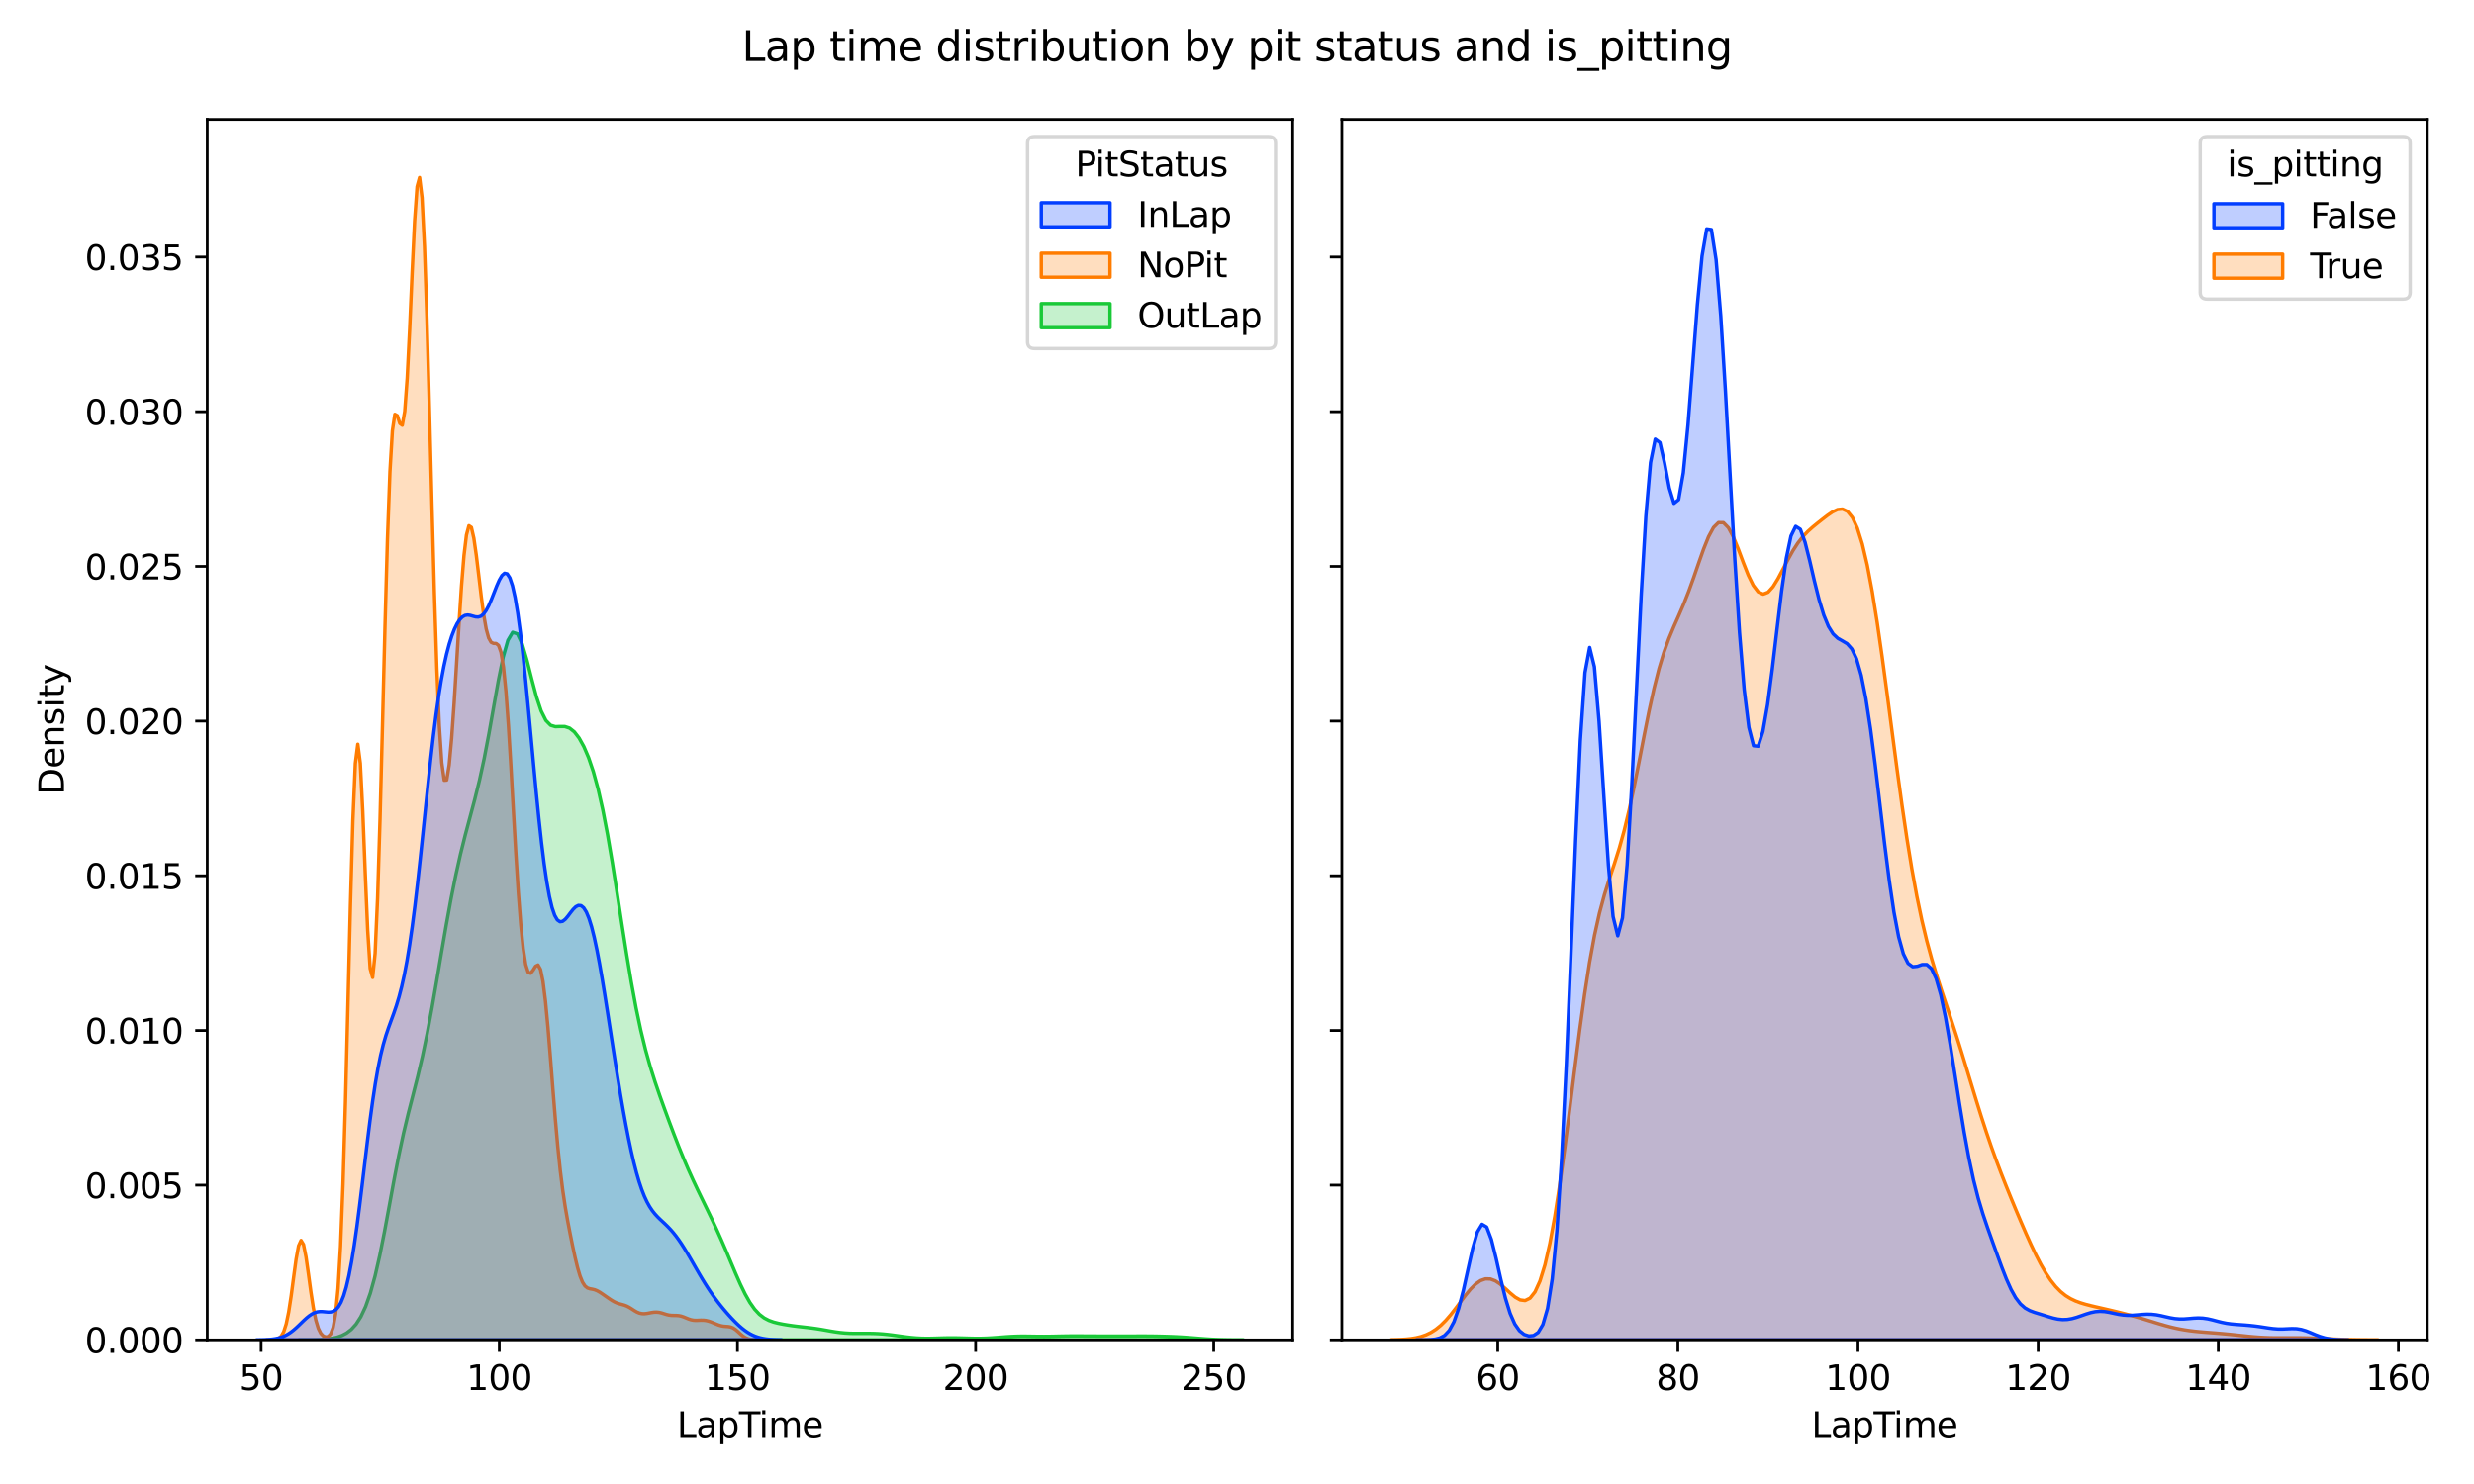 <?xml version="1.0" encoding="utf-8" standalone="no"?>
<!DOCTYPE svg PUBLIC "-//W3C//DTD SVG 1.1//EN"
  "http://www.w3.org/Graphics/SVG/1.1/DTD/svg11.dtd">
<svg xmlns:xlink="http://www.w3.org/1999/xlink" width="720pt" height="432pt" viewBox="0 0 720 432" xmlns="http://www.w3.org/2000/svg" version="1.1">
 <defs>
  <style type="text/css">*{stroke-linejoin: round; stroke-linecap: butt}</style>
 </defs>
 <g id="figure_1">
  <g id="patch_1">
   <path d="M 0 432 
L 720 432 
L 720 0 
L 0 0 
z
" style="fill: #ffffff"/>
  </g>
  <g id="axes_1">
   <g id="patch_2">
    <path d="M 60.32 390.04 
L 376.22 390.04 
L 376.22 34.751 
L 60.32 34.751 
z
" style="fill: #ffffff"/>
   </g>
   <g id="PolyCollection_1">
    <defs>
     <path id="me2afd7584e" d="M 87.055 -41.964 
L 87.055 -41.96 
L 88.436 -41.96 
L 89.817 -41.96 
L 91.198 -41.96 
L 92.579 -41.96 
L 93.96 -41.96 
L 95.341 -41.96 
L 96.722 -41.96 
L 98.103 -41.96 
L 99.484 -41.96 
L 100.864 -41.96 
L 102.245 -41.96 
L 103.626 -41.96 
L 105.007 -41.96 
L 106.388 -41.96 
L 107.769 -41.96 
L 109.15 -41.96 
L 110.531 -41.96 
L 111.912 -41.96 
L 113.293 -41.96 
L 114.674 -41.96 
L 116.055 -41.96 
L 117.436 -41.96 
L 118.817 -41.96 
L 120.198 -41.96 
L 121.578 -41.96 
L 122.959 -41.96 
L 124.34 -41.96 
L 125.721 -41.96 
L 127.102 -41.96 
L 128.483 -41.96 
L 129.864 -41.96 
L 131.245 -41.96 
L 132.626 -41.96 
L 134.007 -41.96 
L 135.388 -41.96 
L 136.769 -41.96 
L 138.15 -41.96 
L 139.531 -41.96 
L 140.912 -41.96 
L 142.292 -41.96 
L 143.673 -41.96 
L 145.054 -41.96 
L 146.435 -41.96 
L 147.816 -41.96 
L 149.197 -41.96 
L 150.578 -41.96 
L 151.959 -41.96 
L 153.34 -41.96 
L 154.721 -41.96 
L 156.102 -41.96 
L 157.483 -41.96 
L 158.864 -41.96 
L 160.245 -41.96 
L 161.626 -41.96 
L 163.007 -41.96 
L 164.387 -41.96 
L 165.768 -41.96 
L 167.149 -41.96 
L 168.53 -41.96 
L 169.911 -41.96 
L 171.292 -41.96 
L 172.673 -41.96 
L 174.054 -41.96 
L 175.435 -41.96 
L 176.816 -41.96 
L 178.197 -41.96 
L 179.578 -41.96 
L 180.959 -41.96 
L 182.34 -41.96 
L 183.721 -41.96 
L 185.101 -41.96 
L 186.482 -41.96 
L 187.863 -41.96 
L 189.244 -41.96 
L 190.625 -41.96 
L 192.006 -41.96 
L 193.387 -41.96 
L 194.768 -41.96 
L 196.149 -41.96 
L 197.53 -41.96 
L 198.911 -41.96 
L 200.292 -41.96 
L 201.673 -41.96 
L 203.054 -41.96 
L 204.435 -41.96 
L 205.815 -41.96 
L 207.196 -41.96 
L 208.577 -41.96 
L 209.958 -41.96 
L 211.339 -41.96 
L 212.72 -41.96 
L 214.101 -41.96 
L 215.482 -41.96 
L 216.863 -41.96 
L 218.244 -41.96 
L 219.625 -41.96 
L 221.006 -41.96 
L 222.387 -41.96 
L 223.768 -41.96 
L 225.149 -41.96 
L 226.53 -41.96 
L 227.91 -41.96 
L 229.291 -41.96 
L 230.672 -41.96 
L 232.053 -41.96 
L 233.434 -41.96 
L 234.815 -41.96 
L 236.196 -41.96 
L 237.577 -41.96 
L 238.958 -41.96 
L 240.339 -41.96 
L 241.72 -41.96 
L 243.101 -41.96 
L 244.482 -41.96 
L 245.863 -41.96 
L 247.244 -41.96 
L 248.624 -41.96 
L 250.005 -41.96 
L 251.386 -41.96 
L 252.767 -41.96 
L 254.148 -41.96 
L 255.529 -41.96 
L 256.91 -41.96 
L 258.291 -41.96 
L 259.672 -41.96 
L 261.053 -41.96 
L 262.434 -41.96 
L 263.815 -41.96 
L 265.196 -41.96 
L 266.577 -41.96 
L 267.958 -41.96 
L 269.338 -41.96 
L 270.719 -41.96 
L 272.1 -41.96 
L 273.481 -41.96 
L 274.862 -41.96 
L 276.243 -41.96 
L 277.624 -41.96 
L 279.005 -41.96 
L 280.386 -41.96 
L 281.767 -41.96 
L 283.148 -41.96 
L 284.529 -41.96 
L 285.91 -41.96 
L 287.291 -41.96 
L 288.672 -41.96 
L 290.053 -41.96 
L 291.433 -41.96 
L 292.814 -41.96 
L 294.195 -41.96 
L 295.576 -41.96 
L 296.957 -41.96 
L 298.338 -41.96 
L 299.719 -41.96 
L 301.1 -41.96 
L 302.481 -41.96 
L 303.862 -41.96 
L 305.243 -41.96 
L 306.624 -41.96 
L 308.005 -41.96 
L 309.386 -41.96 
L 310.767 -41.96 
L 312.147 -41.96 
L 313.528 -41.96 
L 314.909 -41.96 
L 316.29 -41.96 
L 317.671 -41.96 
L 319.052 -41.96 
L 320.433 -41.96 
L 321.814 -41.96 
L 323.195 -41.96 
L 324.576 -41.96 
L 325.957 -41.96 
L 327.338 -41.96 
L 328.719 -41.96 
L 330.1 -41.96 
L 331.481 -41.96 
L 332.861 -41.96 
L 334.242 -41.96 
L 335.623 -41.96 
L 337.004 -41.96 
L 338.385 -41.96 
L 339.766 -41.96 
L 341.147 -41.96 
L 342.528 -41.96 
L 343.909 -41.96 
L 345.29 -41.96 
L 346.671 -41.96 
L 348.052 -41.96 
L 349.433 -41.96 
L 350.814 -41.96 
L 352.195 -41.96 
L 353.575 -41.96 
L 354.956 -41.96 
L 356.337 -41.96 
L 357.718 -41.96 
L 359.099 -41.96 
L 360.48 -41.96 
L 361.861 -41.96 
L 361.861 -41.963 
L 361.861 -41.963 
L 360.48 -41.967 
L 359.099 -41.974 
L 357.718 -41.987 
L 356.337 -42.01 
L 354.956 -42.046 
L 353.575 -42.098 
L 352.195 -42.169 
L 350.814 -42.258 
L 349.433 -42.361 
L 348.052 -42.472 
L 346.671 -42.584 
L 345.29 -42.688 
L 343.909 -42.779 
L 342.528 -42.854 
L 341.147 -42.915 
L 339.766 -42.964 
L 338.385 -43.003 
L 337.004 -43.035 
L 335.623 -43.058 
L 334.242 -43.073 
L 332.861 -43.079 
L 331.481 -43.078 
L 330.1 -43.072 
L 328.719 -43.065 
L 327.338 -43.061 
L 325.957 -43.06 
L 324.576 -43.062 
L 323.195 -43.066 
L 321.814 -43.069 
L 320.433 -43.072 
L 319.052 -43.075 
L 317.671 -43.081 
L 316.29 -43.089 
L 314.909 -43.097 
L 313.528 -43.103 
L 312.147 -43.102 
L 310.767 -43.091 
L 309.386 -43.07 
L 308.005 -43.042 
L 306.624 -43.012 
L 305.243 -42.989 
L 303.862 -42.978 
L 302.481 -42.984 
L 301.1 -43.002 
L 299.719 -43.025 
L 298.338 -43.042 
L 296.957 -43.039 
L 295.576 -43.009 
L 294.195 -42.948 
L 292.814 -42.86 
L 291.433 -42.755 
L 290.053 -42.645 
L 288.672 -42.546 
L 287.291 -42.47 
L 285.91 -42.424 
L 284.529 -42.41 
L 283.148 -42.424 
L 281.767 -42.457 
L 280.386 -42.496 
L 279.005 -42.531 
L 277.624 -42.551 
L 276.243 -42.551 
L 274.862 -42.529 
L 273.481 -42.492 
L 272.1 -42.451 
L 270.719 -42.42 
L 269.338 -42.414 
L 267.958 -42.446 
L 266.577 -42.523 
L 265.196 -42.645 
L 263.815 -42.804 
L 262.434 -42.99 
L 261.053 -43.185 
L 259.672 -43.375 
L 258.291 -43.544 
L 256.91 -43.68 
L 255.529 -43.776 
L 254.148 -43.833 
L 252.767 -43.854 
L 251.386 -43.852 
L 250.005 -43.843 
L 248.624 -43.845 
L 247.244 -43.879 
L 245.863 -43.96 
L 244.482 -44.095 
L 243.101 -44.283 
L 241.72 -44.51 
L 240.339 -44.758 
L 238.958 -45.001 
L 237.577 -45.222 
L 236.196 -45.414 
L 234.815 -45.579 
L 233.434 -45.733 
L 232.053 -45.893 
L 230.672 -46.07 
L 229.291 -46.272 
L 227.91 -46.503 
L 226.53 -46.775 
L 225.149 -47.124 
L 223.768 -47.613 
L 222.387 -48.331 
L 221.006 -49.383 
L 219.625 -50.863 
L 218.244 -52.824 
L 216.863 -55.262 
L 215.482 -58.106 
L 214.101 -61.236 
L 212.72 -64.508 
L 211.339 -67.791 
L 209.958 -70.992 
L 208.577 -74.071 
L 207.196 -77.03 
L 205.815 -79.905 
L 204.435 -82.746 
L 203.054 -85.608 
L 201.673 -88.547 
L 200.292 -91.612 
L 198.911 -94.839 
L 197.53 -98.236 
L 196.149 -101.787 
L 194.768 -105.454 
L 193.387 -109.21 
L 192.006 -113.068 
L 190.625 -117.113 
L 189.244 -121.498 
L 187.863 -126.425 
L 186.482 -132.091 
L 185.101 -138.635 
L 183.721 -146.087 
L 182.34 -154.342 
L 180.959 -163.148 
L 179.578 -172.141 
L 178.197 -180.901 
L 176.816 -189.03 
L 175.435 -196.228 
L 174.054 -202.344 
L 172.673 -207.38 
L 171.292 -211.442 
L 169.911 -214.669 
L 168.53 -217.161 
L 167.149 -218.952 
L 165.768 -220.048 
L 164.387 -220.505 
L 163.007 -220.519 
L 161.626 -220.469 
L 160.245 -220.879 
L 158.864 -222.285 
L 157.483 -225.059 
L 156.102 -229.234 
L 154.721 -234.428 
L 153.34 -239.868 
L 151.959 -244.553 
L 150.578 -247.491 
L 149.197 -247.943 
L 147.816 -245.615 
L 146.435 -240.733 
L 145.054 -233.964 
L 143.673 -226.223 
L 142.292 -218.412 
L 140.912 -211.184 
L 139.531 -204.816 
L 138.15 -199.217 
L 136.769 -194.043 
L 135.388 -188.867 
L 134.007 -183.312 
L 132.626 -177.14 
L 131.245 -170.259 
L 129.864 -162.728 
L 128.483 -154.731 
L 127.102 -146.57 
L 125.721 -138.612 
L 124.34 -131.206 
L 122.959 -124.565 
L 121.578 -118.67 
L 120.198 -113.25 
L 118.817 -107.868 
L 117.436 -102.083 
L 116.055 -95.625 
L 114.674 -88.5 
L 113.293 -80.985 
L 111.912 -73.525 
L 110.531 -66.587 
L 109.15 -60.528 
L 107.769 -55.533 
L 106.388 -51.616 
L 105.007 -48.669 
L 103.626 -46.522 
L 102.245 -44.998 
L 100.864 -43.938 
L 99.484 -43.216 
L 98.103 -42.734 
L 96.722 -42.422 
L 95.341 -42.225 
L 93.96 -42.106 
L 92.579 -42.037 
L 91.198 -41.999 
L 89.817 -41.978 
L 88.436 -41.968 
L 87.055 -41.964 
z
" style="stroke: #1ac938"/>
    </defs>
    <g clip-path="url(#p64b17e80c6)">
     <use xlink:href="#me2afd7584e" x="0" y="432" style="fill: #1ac938; fill-opacity: 0.25; stroke: #1ac938"/>
    </g>
   </g>
   <g id="PolyCollection_2">
    <defs>
     <path id="m1dae8f551f" d="M 77.555 -41.961 
L 77.555 -41.96 
L 78.273 -41.96 
L 78.992 -41.96 
L 79.71 -41.96 
L 80.428 -41.96 
L 81.147 -41.96 
L 81.865 -41.96 
L 82.584 -41.96 
L 83.302 -41.96 
L 84.021 -41.96 
L 84.739 -41.96 
L 85.458 -41.96 
L 86.176 -41.96 
L 86.894 -41.96 
L 87.613 -41.96 
L 88.331 -41.96 
L 89.05 -41.96 
L 89.768 -41.96 
L 90.487 -41.96 
L 91.205 -41.96 
L 91.924 -41.96 
L 92.642 -41.96 
L 93.36 -41.96 
L 94.079 -41.96 
L 94.797 -41.96 
L 95.516 -41.96 
L 96.234 -41.96 
L 96.953 -41.96 
L 97.671 -41.96 
L 98.39 -41.96 
L 99.108 -41.96 
L 99.826 -41.96 
L 100.545 -41.96 
L 101.263 -41.96 
L 101.982 -41.96 
L 102.7 -41.96 
L 103.419 -41.96 
L 104.137 -41.96 
L 104.856 -41.96 
L 105.574 -41.96 
L 106.292 -41.96 
L 107.011 -41.96 
L 107.729 -41.96 
L 108.448 -41.96 
L 109.166 -41.96 
L 109.885 -41.96 
L 110.603 -41.96 
L 111.322 -41.96 
L 112.04 -41.96 
L 112.758 -41.96 
L 113.477 -41.96 
L 114.195 -41.96 
L 114.914 -41.96 
L 115.632 -41.96 
L 116.351 -41.96 
L 117.069 -41.96 
L 117.788 -41.96 
L 118.506 -41.96 
L 119.224 -41.96 
L 119.943 -41.96 
L 120.661 -41.96 
L 121.38 -41.96 
L 122.098 -41.96 
L 122.817 -41.96 
L 123.535 -41.96 
L 124.254 -41.96 
L 124.972 -41.96 
L 125.69 -41.96 
L 126.409 -41.96 
L 127.127 -41.96 
L 127.846 -41.96 
L 128.564 -41.96 
L 129.283 -41.96 
L 130.001 -41.96 
L 130.72 -41.96 
L 131.438 -41.96 
L 132.156 -41.96 
L 132.875 -41.96 
L 133.593 -41.96 
L 134.312 -41.96 
L 135.03 -41.96 
L 135.749 -41.96 
L 136.467 -41.96 
L 137.186 -41.96 
L 137.904 -41.96 
L 138.622 -41.96 
L 139.341 -41.96 
L 140.059 -41.96 
L 140.778 -41.96 
L 141.496 -41.96 
L 142.215 -41.96 
L 142.933 -41.96 
L 143.652 -41.96 
L 144.37 -41.96 
L 145.088 -41.96 
L 145.807 -41.96 
L 146.525 -41.96 
L 147.244 -41.96 
L 147.962 -41.96 
L 148.681 -41.96 
L 149.399 -41.96 
L 150.118 -41.96 
L 150.836 -41.96 
L 151.554 -41.96 
L 152.273 -41.96 
L 152.991 -41.96 
L 153.71 -41.96 
L 154.428 -41.96 
L 155.147 -41.96 
L 155.865 -41.96 
L 156.584 -41.96 
L 157.302 -41.96 
L 158.02 -41.96 
L 158.739 -41.96 
L 159.457 -41.96 
L 160.176 -41.96 
L 160.894 -41.96 
L 161.613 -41.96 
L 162.331 -41.96 
L 163.05 -41.96 
L 163.768 -41.96 
L 164.486 -41.96 
L 165.205 -41.96 
L 165.923 -41.96 
L 166.642 -41.96 
L 167.36 -41.96 
L 168.079 -41.96 
L 168.797 -41.96 
L 169.516 -41.96 
L 170.234 -41.96 
L 170.952 -41.96 
L 171.671 -41.96 
L 172.389 -41.96 
L 173.108 -41.96 
L 173.826 -41.96 
L 174.545 -41.96 
L 175.263 -41.96 
L 175.982 -41.96 
L 176.7 -41.96 
L 177.418 -41.96 
L 178.137 -41.96 
L 178.855 -41.96 
L 179.574 -41.96 
L 180.292 -41.96 
L 181.011 -41.96 
L 181.729 -41.96 
L 182.448 -41.96 
L 183.166 -41.96 
L 183.884 -41.96 
L 184.603 -41.96 
L 185.321 -41.96 
L 186.04 -41.96 
L 186.758 -41.96 
L 187.477 -41.96 
L 188.195 -41.96 
L 188.914 -41.96 
L 189.632 -41.96 
L 190.35 -41.96 
L 191.069 -41.96 
L 191.787 -41.96 
L 192.506 -41.96 
L 193.224 -41.96 
L 193.943 -41.96 
L 194.661 -41.96 
L 195.38 -41.96 
L 196.098 -41.96 
L 196.816 -41.96 
L 197.535 -41.96 
L 198.253 -41.96 
L 198.972 -41.96 
L 199.69 -41.96 
L 200.409 -41.96 
L 201.127 -41.96 
L 201.846 -41.96 
L 202.564 -41.96 
L 203.282 -41.96 
L 204.001 -41.96 
L 204.719 -41.96 
L 205.438 -41.96 
L 206.156 -41.96 
L 206.875 -41.96 
L 207.593 -41.96 
L 208.312 -41.96 
L 209.03 -41.96 
L 209.748 -41.96 
L 210.467 -41.96 
L 211.185 -41.96 
L 211.904 -41.96 
L 212.622 -41.96 
L 213.341 -41.96 
L 214.059 -41.96 
L 214.778 -41.96 
L 215.496 -41.96 
L 216.214 -41.96 
L 216.933 -41.96 
L 217.651 -41.96 
L 218.37 -41.96 
L 219.088 -41.96 
L 219.807 -41.96 
L 220.525 -41.96 
L 220.525 -41.967 
L 220.525 -41.967 
L 219.807 -41.983 
L 219.088 -42.024 
L 218.37 -42.116 
L 217.651 -42.297 
L 216.933 -42.609 
L 216.214 -43.075 
L 215.496 -43.677 
L 214.778 -44.342 
L 214.059 -44.959 
L 213.341 -45.429 
L 212.622 -45.709 
L 211.904 -45.829 
L 211.185 -45.876 
L 210.467 -45.942 
L 209.748 -46.084 
L 209.03 -46.311 
L 208.312 -46.597 
L 207.593 -46.903 
L 206.875 -47.191 
L 206.156 -47.43 
L 205.438 -47.597 
L 204.719 -47.678 
L 204.001 -47.685 
L 203.282 -47.65 
L 202.564 -47.626 
L 201.846 -47.666 
L 201.127 -47.801 
L 200.409 -48.032 
L 199.69 -48.324 
L 198.972 -48.618 
L 198.253 -48.856 
L 197.535 -49 
L 196.816 -49.055 
L 196.098 -49.062 
L 195.38 -49.083 
L 194.661 -49.173 
L 193.943 -49.344 
L 193.224 -49.57 
L 192.506 -49.792 
L 191.787 -49.955 
L 191.069 -50.026 
L 190.35 -50.001 
L 189.632 -49.9 
L 188.914 -49.761 
L 188.195 -49.63 
L 187.477 -49.559 
L 186.758 -49.592 
L 186.04 -49.757 
L 185.321 -50.06 
L 184.603 -50.473 
L 183.884 -50.941 
L 183.166 -51.391 
L 182.448 -51.766 
L 181.729 -52.042 
L 181.011 -52.245 
L 180.292 -52.435 
L 179.574 -52.673 
L 178.855 -52.995 
L 178.137 -53.402 
L 177.418 -53.868 
L 176.7 -54.362 
L 175.982 -54.865 
L 175.263 -55.364 
L 174.545 -55.838 
L 173.826 -56.246 
L 173.108 -56.542 
L 172.389 -56.716 
L 171.671 -56.841 
L 170.952 -57.081 
L 170.234 -57.66 
L 169.516 -58.784 
L 168.797 -60.574 
L 168.079 -63.02 
L 167.36 -65.999 
L 166.642 -69.329 
L 165.923 -72.868 
L 165.205 -76.612 
L 164.486 -80.73 
L 163.768 -85.52 
L 163.05 -91.287 
L 162.331 -98.214 
L 161.613 -106.261 
L 160.894 -115.134 
L 160.176 -124.299 
L 159.457 -133.049 
L 158.739 -140.613 
L 158.02 -146.324 
L 157.302 -149.801 
L 156.584 -151.097 
L 155.865 -150.73 
L 155.147 -149.579 
L 154.428 -148.676 
L 153.71 -148.982 
L 152.991 -151.222 
L 152.273 -155.817 
L 151.554 -162.889 
L 150.836 -172.295 
L 150.118 -183.628 
L 149.399 -196.188 
L 148.681 -208.982 
L 147.962 -220.841 
L 147.244 -230.673 
L 146.525 -237.793 
L 145.807 -242.117 
L 145.088 -244.136 
L 144.37 -244.691 
L 143.652 -244.71 
L 142.933 -245.026 
L 142.215 -246.289 
L 141.496 -248.907 
L 140.778 -252.992 
L 140.059 -258.323 
L 139.341 -264.36 
L 138.622 -270.33 
L 137.904 -275.336 
L 137.186 -278.477 
L 136.467 -278.959 
L 135.749 -276.253 
L 135.03 -270.262 
L 134.312 -261.402 
L 133.593 -250.529 
L 132.875 -238.75 
L 132.156 -227.227 
L 131.438 -217.07 
L 130.72 -209.313 
L 130.001 -204.936 
L 129.283 -204.874 
L 128.564 -209.968 
L 127.846 -220.831 
L 127.127 -237.615 
L 126.409 -259.742 
L 125.69 -285.701 
L 124.972 -313.079 
L 124.254 -338.896 
L 123.535 -360.156 
L 122.817 -374.439 
L 122.098 -380.33 
L 121.38 -377.676 
L 120.661 -367.667 
L 119.943 -352.768 
L 119.224 -336.35 
L 118.506 -321.947 
L 117.788 -312.248 
L 117.069 -308.21 
L 116.351 -308.726 
L 115.632 -310.99 
L 114.914 -311.395 
L 114.195 -306.622 
L 113.477 -294.59 
L 112.758 -275.041 
L 112.04 -249.593 
L 111.322 -221.273 
L 110.603 -193.735 
L 109.885 -170.509 
L 109.166 -154.464 
L 108.448 -147.463 
L 107.729 -150.053 
L 107.011 -161.148 
L 106.292 -177.869 
L 105.574 -195.798 
L 104.856 -209.808 
L 104.137 -215.35 
L 103.419 -209.783 
L 102.7 -193.189 
L 101.982 -168.289 
L 101.263 -139.461 
L 100.545 -111.289 
L 99.826 -87.266 
L 99.108 -69.123 
L 98.39 -56.903 
L 97.671 -49.541 
L 96.953 -45.575 
L 96.234 -43.683 
L 95.516 -42.932 
L 94.797 -42.799 
L 94.079 -43.093 
L 93.36 -43.855 
L 92.642 -45.288 
L 91.924 -47.664 
L 91.205 -51.193 
L 90.487 -55.832 
L 89.768 -61.114 
L 89.05 -66.124 
L 88.331 -69.71 
L 87.613 -70.905 
L 86.894 -69.342 
L 86.176 -65.431 
L 85.458 -60.174 
L 84.739 -54.745 
L 84.021 -50.071 
L 83.302 -46.605 
L 82.584 -44.359 
L 81.865 -43.077 
L 81.147 -42.428 
L 80.428 -42.137 
L 79.71 -42.02 
L 78.992 -41.979 
L 78.273 -41.965 
L 77.555 -41.961 
z
" style="stroke: #ff7c00"/>
    </defs>
    <g clip-path="url(#p64b17e80c6)">
     <use xlink:href="#m1dae8f551f" x="0" y="432" style="fill: #ff7c00; fill-opacity: 0.25; stroke: #ff7c00"/>
    </g>
   </g>
   <g id="PolyCollection_3">
    <defs>
     <path id="m14b94057ee" d="M 74.679 -41.971 
L 74.679 -41.96 
L 75.447 -41.96 
L 76.214 -41.96 
L 76.982 -41.96 
L 77.75 -41.96 
L 78.517 -41.96 
L 79.285 -41.96 
L 80.053 -41.96 
L 80.821 -41.96 
L 81.588 -41.96 
L 82.356 -41.96 
L 83.124 -41.96 
L 83.891 -41.96 
L 84.659 -41.96 
L 85.427 -41.96 
L 86.194 -41.96 
L 86.962 -41.96 
L 87.73 -41.96 
L 88.497 -41.96 
L 89.265 -41.96 
L 90.033 -41.96 
L 90.8 -41.96 
L 91.568 -41.96 
L 92.336 -41.96 
L 93.103 -41.96 
L 93.871 -41.96 
L 94.639 -41.96 
L 95.406 -41.96 
L 96.174 -41.96 
L 96.942 -41.96 
L 97.709 -41.96 
L 98.477 -41.96 
L 99.245 -41.96 
L 100.012 -41.96 
L 100.78 -41.96 
L 101.548 -41.96 
L 102.316 -41.96 
L 103.083 -41.96 
L 103.851 -41.96 
L 104.619 -41.96 
L 105.386 -41.96 
L 106.154 -41.96 
L 106.922 -41.96 
L 107.689 -41.96 
L 108.457 -41.96 
L 109.225 -41.96 
L 109.992 -41.96 
L 110.76 -41.96 
L 111.528 -41.96 
L 112.295 -41.96 
L 113.063 -41.96 
L 113.831 -41.96 
L 114.598 -41.96 
L 115.366 -41.96 
L 116.134 -41.96 
L 116.901 -41.96 
L 117.669 -41.96 
L 118.437 -41.96 
L 119.204 -41.96 
L 119.972 -41.96 
L 120.74 -41.96 
L 121.507 -41.96 
L 122.275 -41.96 
L 123.043 -41.96 
L 123.811 -41.96 
L 124.578 -41.96 
L 125.346 -41.96 
L 126.114 -41.96 
L 126.881 -41.96 
L 127.649 -41.96 
L 128.417 -41.96 
L 129.184 -41.96 
L 129.952 -41.96 
L 130.72 -41.96 
L 131.487 -41.96 
L 132.255 -41.96 
L 133.023 -41.96 
L 133.79 -41.96 
L 134.558 -41.96 
L 135.326 -41.96 
L 136.093 -41.96 
L 136.861 -41.96 
L 137.629 -41.96 
L 138.396 -41.96 
L 139.164 -41.96 
L 139.932 -41.96 
L 140.699 -41.96 
L 141.467 -41.96 
L 142.235 -41.96 
L 143.002 -41.96 
L 143.77 -41.96 
L 144.538 -41.96 
L 145.306 -41.96 
L 146.073 -41.96 
L 146.841 -41.96 
L 147.609 -41.96 
L 148.376 -41.96 
L 149.144 -41.96 
L 149.912 -41.96 
L 150.679 -41.96 
L 151.447 -41.96 
L 152.215 -41.96 
L 152.982 -41.96 
L 153.75 -41.96 
L 154.518 -41.96 
L 155.285 -41.96 
L 156.053 -41.96 
L 156.821 -41.96 
L 157.588 -41.96 
L 158.356 -41.96 
L 159.124 -41.96 
L 159.891 -41.96 
L 160.659 -41.96 
L 161.427 -41.96 
L 162.194 -41.96 
L 162.962 -41.96 
L 163.73 -41.96 
L 164.497 -41.96 
L 165.265 -41.96 
L 166.033 -41.96 
L 166.801 -41.96 
L 167.568 -41.96 
L 168.336 -41.96 
L 169.104 -41.96 
L 169.871 -41.96 
L 170.639 -41.96 
L 171.407 -41.96 
L 172.174 -41.96 
L 172.942 -41.96 
L 173.71 -41.96 
L 174.477 -41.96 
L 175.245 -41.96 
L 176.013 -41.96 
L 176.78 -41.96 
L 177.548 -41.96 
L 178.316 -41.96 
L 179.083 -41.96 
L 179.851 -41.96 
L 180.619 -41.96 
L 181.386 -41.96 
L 182.154 -41.96 
L 182.922 -41.96 
L 183.689 -41.96 
L 184.457 -41.96 
L 185.225 -41.96 
L 185.992 -41.96 
L 186.76 -41.96 
L 187.528 -41.96 
L 188.296 -41.96 
L 189.063 -41.96 
L 189.831 -41.96 
L 190.599 -41.96 
L 191.366 -41.96 
L 192.134 -41.96 
L 192.902 -41.96 
L 193.669 -41.96 
L 194.437 -41.96 
L 195.205 -41.96 
L 195.972 -41.96 
L 196.74 -41.96 
L 197.508 -41.96 
L 198.275 -41.96 
L 199.043 -41.96 
L 199.811 -41.96 
L 200.578 -41.96 
L 201.346 -41.96 
L 202.114 -41.96 
L 202.881 -41.96 
L 203.649 -41.96 
L 204.417 -41.96 
L 205.184 -41.96 
L 205.952 -41.96 
L 206.72 -41.96 
L 207.487 -41.96 
L 208.255 -41.96 
L 209.023 -41.96 
L 209.791 -41.96 
L 210.558 -41.96 
L 211.326 -41.96 
L 212.094 -41.96 
L 212.861 -41.96 
L 213.629 -41.96 
L 214.397 -41.96 
L 215.164 -41.96 
L 215.932 -41.96 
L 216.7 -41.96 
L 217.467 -41.96 
L 218.235 -41.96 
L 219.003 -41.96 
L 219.77 -41.96 
L 220.538 -41.96 
L 221.306 -41.96 
L 222.073 -41.96 
L 222.841 -41.96 
L 223.609 -41.96 
L 224.376 -41.96 
L 225.144 -41.96 
L 225.912 -41.96 
L 226.679 -41.96 
L 227.447 -41.96 
L 227.447 -41.979 
L 227.447 -41.979 
L 226.679 -41.992 
L 225.912 -42.012 
L 225.144 -42.043 
L 224.376 -42.088 
L 223.609 -42.153 
L 222.841 -42.245 
L 222.073 -42.369 
L 221.306 -42.535 
L 220.538 -42.75 
L 219.77 -43.021 
L 219.003 -43.354 
L 218.235 -43.754 
L 217.467 -44.222 
L 216.7 -44.76 
L 215.932 -45.362 
L 215.164 -46.026 
L 214.397 -46.743 
L 213.629 -47.508 
L 212.861 -48.313 
L 212.094 -49.153 
L 211.326 -50.025 
L 210.558 -50.929 
L 209.791 -51.865 
L 209.023 -52.836 
L 208.255 -53.849 
L 207.487 -54.905 
L 206.72 -56.011 
L 205.952 -57.167 
L 205.184 -58.373 
L 204.417 -59.626 
L 203.649 -60.918 
L 202.881 -62.239 
L 202.114 -63.577 
L 201.346 -64.917 
L 200.578 -66.244 
L 199.811 -67.542 
L 199.043 -68.796 
L 198.275 -69.993 
L 197.508 -71.12 
L 196.74 -72.169 
L 195.972 -73.137 
L 195.205 -74.023 
L 194.437 -74.837 
L 193.669 -75.592 
L 192.902 -76.312 
L 192.134 -77.029 
L 191.366 -77.782 
L 190.599 -78.617 
L 189.831 -79.584 
L 189.063 -80.734 
L 188.296 -82.115 
L 187.528 -83.769 
L 186.76 -85.73 
L 185.992 -88.02 
L 185.225 -90.653 
L 184.457 -93.629 
L 183.689 -96.941 
L 182.922 -100.573 
L 182.154 -104.504 
L 181.386 -108.708 
L 180.619 -113.154 
L 179.851 -117.807 
L 179.083 -122.625 
L 178.316 -127.557 
L 177.548 -132.544 
L 176.78 -137.515 
L 176.013 -142.389 
L 175.245 -147.079 
L 174.477 -151.491 
L 173.71 -155.535 
L 172.942 -159.123 
L 172.174 -162.184 
L 171.407 -164.659 
L 170.639 -166.515 
L 169.871 -167.745 
L 169.104 -168.37 
L 168.336 -168.443 
L 167.568 -168.047 
L 166.801 -167.296 
L 166.033 -166.328 
L 165.265 -165.305 
L 164.497 -164.402 
L 163.73 -163.804 
L 162.962 -163.69 
L 162.194 -164.228 
L 161.427 -165.565 
L 160.659 -167.816 
L 159.891 -171.055 
L 159.124 -175.314 
L 158.356 -180.572 
L 157.588 -186.76 
L 156.821 -193.756 
L 156.053 -201.394 
L 155.285 -209.468 
L 154.518 -217.742 
L 153.75 -225.963 
L 152.982 -233.877 
L 152.215 -241.24 
L 151.447 -247.835 
L 150.679 -253.485 
L 149.912 -258.061 
L 149.144 -261.495 
L 148.376 -263.774 
L 147.609 -264.949 
L 146.841 -265.125 
L 146.073 -264.458 
L 145.306 -263.141 
L 144.538 -261.389 
L 143.77 -259.429 
L 143.002 -257.472 
L 142.235 -255.704 
L 141.467 -254.261 
L 140.699 -253.225 
L 139.932 -252.612 
L 139.164 -252.378 
L 138.396 -252.429 
L 137.629 -252.637 
L 136.861 -252.861 
L 136.093 -252.968 
L 135.326 -252.845 
L 134.558 -252.413 
L 133.79 -251.623 
L 133.023 -250.449 
L 132.255 -248.878 
L 131.487 -246.892 
L 130.72 -244.463 
L 129.952 -241.542 
L 129.184 -238.068 
L 128.417 -233.976 
L 127.649 -229.218 
L 126.881 -223.776 
L 126.114 -217.677 
L 125.346 -211.005 
L 124.578 -203.893 
L 123.811 -196.517 
L 123.043 -189.074 
L 122.275 -181.765 
L 121.507 -174.774 
L 120.74 -168.248 
L 119.972 -162.293 
L 119.204 -156.969 
L 118.437 -152.294 
L 117.669 -148.249 
L 116.901 -144.786 
L 116.134 -141.831 
L 115.366 -139.286 
L 114.598 -137.033 
L 113.831 -134.928 
L 113.063 -132.813 
L 112.295 -130.516 
L 111.528 -127.871 
L 110.76 -124.729 
L 109.992 -120.98 
L 109.225 -116.568 
L 108.457 -111.5 
L 107.689 -105.849 
L 106.922 -99.752 
L 106.154 -93.391 
L 105.386 -86.973 
L 104.619 -80.714 
L 103.851 -74.811 
L 103.083 -69.429 
L 102.316 -64.688 
L 101.548 -60.659 
L 100.78 -57.367 
L 100.012 -54.791 
L 99.245 -52.877 
L 98.477 -51.545 
L 97.709 -50.7 
L 96.942 -50.237 
L 96.174 -50.05 
L 95.406 -50.037 
L 94.639 -50.107 
L 93.871 -50.178 
L 93.103 -50.188 
L 92.336 -50.091 
L 91.568 -49.86 
L 90.8 -49.487 
L 90.033 -48.981 
L 89.265 -48.364 
L 88.497 -47.667 
L 87.73 -46.928 
L 86.962 -46.181 
L 86.194 -45.462 
L 85.427 -44.795 
L 84.659 -44.199 
L 83.891 -43.686 
L 83.124 -43.259 
L 82.356 -42.913 
L 81.588 -42.643 
L 80.821 -42.437 
L 80.053 -42.286 
L 79.285 -42.177 
L 78.517 -42.101 
L 77.75 -42.049 
L 76.982 -42.015 
L 76.214 -41.993 
L 75.447 -41.98 
L 74.679 -41.971 
z
" style="stroke: #023eff"/>
    </defs>
    <g clip-path="url(#p64b17e80c6)">
     <use xlink:href="#m14b94057ee" x="0" y="432" style="fill: #023eff; fill-opacity: 0.25; stroke: #023eff"/>
    </g>
   </g>
   <g id="matplotlib.axis_1">
    <g id="xtick_1">
     <g id="line2d_1">
      <defs>
       <path id="m3fd1bf84c3" d="M 0 0 
L 0 3.5 
" style="stroke: #000000; stroke-width: 0.8"/>
      </defs>
      <g>
       <use xlink:href="#m3fd1bf84c3" x="75.992" y="390.04" style="stroke: #000000; stroke-width: 0.8"/>
      </g>
     </g>
     <g id="text_1">
      <!-- 50 -->
      <g transform="translate(69.63 404.638) scale(0.1 -0.1)">
       <defs>
        <path id="DejaVuSans-35" d="M 691 4666 
L 3169 4666 
L 3169 4134 
L 1269 4134 
L 1269 2991 
Q 1406 3038 1543 3061 
Q 1681 3084 1819 3084 
Q 2600 3084 3056 2656 
Q 3513 2228 3513 1497 
Q 3513 744 3044 326 
Q 2575 -91 1722 -91 
Q 1428 -91 1123 -41 
Q 819 9 494 109 
L 494 744 
Q 775 591 1075 516 
Q 1375 441 1709 441 
Q 2250 441 2565 725 
Q 2881 1009 2881 1497 
Q 2881 1984 2565 2268 
Q 2250 2553 1709 2553 
Q 1456 2553 1204 2497 
Q 953 2441 691 2322 
L 691 4666 
z
" transform="scale(0.016)"/>
        <path id="DejaVuSans-30" d="M 2034 4250 
Q 1547 4250 1301 3770 
Q 1056 3291 1056 2328 
Q 1056 1369 1301 889 
Q 1547 409 2034 409 
Q 2525 409 2770 889 
Q 3016 1369 3016 2328 
Q 3016 3291 2770 3770 
Q 2525 4250 2034 4250 
z
M 2034 4750 
Q 2819 4750 3233 4129 
Q 3647 3509 3647 2328 
Q 3647 1150 3233 529 
Q 2819 -91 2034 -91 
Q 1250 -91 836 529 
Q 422 1150 422 2328 
Q 422 3509 836 4129 
Q 1250 4750 2034 4750 
z
" transform="scale(0.016)"/>
       </defs>
       <use xlink:href="#DejaVuSans-35"/>
       <use xlink:href="#DejaVuSans-30" x="63.623"/>
      </g>
     </g>
    </g>
    <g id="xtick_2">
     <g id="line2d_2">
      <g>
       <use xlink:href="#m3fd1bf84c3" x="145.305" y="390.04" style="stroke: #000000; stroke-width: 0.8"/>
      </g>
     </g>
     <g id="text_2">
      <!-- 100 -->
      <g transform="translate(135.761 404.638) scale(0.1 -0.1)">
       <defs>
        <path id="DejaVuSans-31" d="M 794 531 
L 1825 531 
L 1825 4091 
L 703 3866 
L 703 4441 
L 1819 4666 
L 2450 4666 
L 2450 531 
L 3481 531 
L 3481 0 
L 794 0 
L 794 531 
z
" transform="scale(0.016)"/>
       </defs>
       <use xlink:href="#DejaVuSans-31"/>
       <use xlink:href="#DejaVuSans-30" x="63.623"/>
       <use xlink:href="#DejaVuSans-30" x="127.246"/>
      </g>
     </g>
    </g>
    <g id="xtick_3">
     <g id="line2d_3">
      <g>
       <use xlink:href="#m3fd1bf84c3" x="214.617" y="390.04" style="stroke: #000000; stroke-width: 0.8"/>
      </g>
     </g>
     <g id="text_3">
      <!-- 150 -->
      <g transform="translate(205.073 404.638) scale(0.1 -0.1)">
       <use xlink:href="#DejaVuSans-31"/>
       <use xlink:href="#DejaVuSans-35" x="63.623"/>
       <use xlink:href="#DejaVuSans-30" x="127.246"/>
      </g>
     </g>
    </g>
    <g id="xtick_4">
     <g id="line2d_4">
      <g>
       <use xlink:href="#m3fd1bf84c3" x="283.93" y="390.04" style="stroke: #000000; stroke-width: 0.8"/>
      </g>
     </g>
     <g id="text_4">
      <!-- 200 -->
      <g transform="translate(274.386 404.638) scale(0.1 -0.1)">
       <defs>
        <path id="DejaVuSans-32" d="M 1228 531 
L 3431 531 
L 3431 0 
L 469 0 
L 469 531 
Q 828 903 1448 1529 
Q 2069 2156 2228 2338 
Q 2531 2678 2651 2914 
Q 2772 3150 2772 3378 
Q 2772 3750 2511 3984 
Q 2250 4219 1831 4219 
Q 1534 4219 1204 4116 
Q 875 4013 500 3803 
L 500 4441 
Q 881 4594 1212 4672 
Q 1544 4750 1819 4750 
Q 2544 4750 2975 4387 
Q 3406 4025 3406 3419 
Q 3406 3131 3298 2873 
Q 3191 2616 2906 2266 
Q 2828 2175 2409 1742 
Q 1991 1309 1228 531 
z
" transform="scale(0.016)"/>
       </defs>
       <use xlink:href="#DejaVuSans-32"/>
       <use xlink:href="#DejaVuSans-30" x="63.623"/>
       <use xlink:href="#DejaVuSans-30" x="127.246"/>
      </g>
     </g>
    </g>
    <g id="xtick_5">
     <g id="line2d_5">
      <g>
       <use xlink:href="#m3fd1bf84c3" x="353.242" y="390.04" style="stroke: #000000; stroke-width: 0.8"/>
      </g>
     </g>
     <g id="text_5">
      <!-- 250 -->
      <g transform="translate(343.698 404.638) scale(0.1 -0.1)">
       <use xlink:href="#DejaVuSans-32"/>
       <use xlink:href="#DejaVuSans-35" x="63.623"/>
       <use xlink:href="#DejaVuSans-30" x="127.246"/>
      </g>
     </g>
    </g>
    <g id="text_6">
     <!-- LapTime -->
     <g transform="translate(197.012 418.317) scale(0.1 -0.1)">
      <defs>
       <path id="DejaVuSans-4c" d="M 628 4666 
L 1259 4666 
L 1259 531 
L 3531 531 
L 3531 0 
L 628 0 
L 628 4666 
z
" transform="scale(0.016)"/>
       <path id="DejaVuSans-61" d="M 2194 1759 
Q 1497 1759 1228 1600 
Q 959 1441 959 1056 
Q 959 750 1161 570 
Q 1363 391 1709 391 
Q 2188 391 2477 730 
Q 2766 1069 2766 1631 
L 2766 1759 
L 2194 1759 
z
M 3341 1997 
L 3341 0 
L 2766 0 
L 2766 531 
Q 2569 213 2275 61 
Q 1981 -91 1556 -91 
Q 1019 -91 701 211 
Q 384 513 384 1019 
Q 384 1609 779 1909 
Q 1175 2209 1959 2209 
L 2766 2209 
L 2766 2266 
Q 2766 2663 2505 2880 
Q 2244 3097 1772 3097 
Q 1472 3097 1187 3025 
Q 903 2953 641 2809 
L 641 3341 
Q 956 3463 1253 3523 
Q 1550 3584 1831 3584 
Q 2591 3584 2966 3190 
Q 3341 2797 3341 1997 
z
" transform="scale(0.016)"/>
       <path id="DejaVuSans-70" d="M 1159 525 
L 1159 -1331 
L 581 -1331 
L 581 3500 
L 1159 3500 
L 1159 2969 
Q 1341 3281 1617 3432 
Q 1894 3584 2278 3584 
Q 2916 3584 3314 3078 
Q 3713 2572 3713 1747 
Q 3713 922 3314 415 
Q 2916 -91 2278 -91 
Q 1894 -91 1617 61 
Q 1341 213 1159 525 
z
M 3116 1747 
Q 3116 2381 2855 2742 
Q 2594 3103 2138 3103 
Q 1681 3103 1420 2742 
Q 1159 2381 1159 1747 
Q 1159 1113 1420 752 
Q 1681 391 2138 391 
Q 2594 391 2855 752 
Q 3116 1113 3116 1747 
z
" transform="scale(0.016)"/>
       <path id="DejaVuSans-54" d="M -19 4666 
L 3928 4666 
L 3928 4134 
L 2272 4134 
L 2272 0 
L 1638 0 
L 1638 4134 
L -19 4134 
L -19 4666 
z
" transform="scale(0.016)"/>
       <path id="DejaVuSans-69" d="M 603 3500 
L 1178 3500 
L 1178 0 
L 603 0 
L 603 3500 
z
M 603 4863 
L 1178 4863 
L 1178 4134 
L 603 4134 
L 603 4863 
z
" transform="scale(0.016)"/>
       <path id="DejaVuSans-6d" d="M 3328 2828 
Q 3544 3216 3844 3400 
Q 4144 3584 4550 3584 
Q 5097 3584 5394 3201 
Q 5691 2819 5691 2113 
L 5691 0 
L 5113 0 
L 5113 2094 
Q 5113 2597 4934 2840 
Q 4756 3084 4391 3084 
Q 3944 3084 3684 2787 
Q 3425 2491 3425 1978 
L 3425 0 
L 2847 0 
L 2847 2094 
Q 2847 2600 2669 2842 
Q 2491 3084 2119 3084 
Q 1678 3084 1418 2786 
Q 1159 2488 1159 1978 
L 1159 0 
L 581 0 
L 581 3500 
L 1159 3500 
L 1159 2956 
Q 1356 3278 1631 3431 
Q 1906 3584 2284 3584 
Q 2666 3584 2933 3390 
Q 3200 3197 3328 2828 
z
" transform="scale(0.016)"/>
       <path id="DejaVuSans-65" d="M 3597 1894 
L 3597 1613 
L 953 1613 
Q 991 1019 1311 708 
Q 1631 397 2203 397 
Q 2534 397 2845 478 
Q 3156 559 3463 722 
L 3463 178 
Q 3153 47 2828 -22 
Q 2503 -91 2169 -91 
Q 1331 -91 842 396 
Q 353 884 353 1716 
Q 353 2575 817 3079 
Q 1281 3584 2069 3584 
Q 2775 3584 3186 3129 
Q 3597 2675 3597 1894 
z
M 3022 2063 
Q 3016 2534 2758 2815 
Q 2500 3097 2075 3097 
Q 1594 3097 1305 2825 
Q 1016 2553 972 2059 
L 3022 2063 
z
" transform="scale(0.016)"/>
      </defs>
      <use xlink:href="#DejaVuSans-4c"/>
      <use xlink:href="#DejaVuSans-61" x="55.713"/>
      <use xlink:href="#DejaVuSans-70" x="116.992"/>
      <use xlink:href="#DejaVuSans-54" x="180.469"/>
      <use xlink:href="#DejaVuSans-69" x="238.428"/>
      <use xlink:href="#DejaVuSans-6d" x="266.211"/>
      <use xlink:href="#DejaVuSans-65" x="363.623"/>
     </g>
    </g>
   </g>
   <g id="matplotlib.axis_2">
    <g id="ytick_1">
     <g id="line2d_6">
      <defs>
       <path id="mf73a89f391" d="M 0 0 
L -3.5 0 
" style="stroke: #000000; stroke-width: 0.8"/>
      </defs>
      <g>
       <use xlink:href="#mf73a89f391" x="60.32" y="390.04" style="stroke: #000000; stroke-width: 0.8"/>
      </g>
     </g>
     <g id="text_7">
      <!-- 0.000 -->
      <g transform="translate(24.692 393.839) scale(0.1 -0.1)">
       <defs>
        <path id="DejaVuSans-2e" d="M 684 794 
L 1344 794 
L 1344 0 
L 684 0 
L 684 794 
z
" transform="scale(0.016)"/>
       </defs>
       <use xlink:href="#DejaVuSans-30"/>
       <use xlink:href="#DejaVuSans-2e" x="63.623"/>
       <use xlink:href="#DejaVuSans-30" x="95.41"/>
       <use xlink:href="#DejaVuSans-30" x="159.033"/>
       <use xlink:href="#DejaVuSans-30" x="222.656"/>
      </g>
     </g>
    </g>
    <g id="ytick_2">
     <g id="line2d_7">
      <g>
       <use xlink:href="#mf73a89f391" x="60.32" y="345.008" style="stroke: #000000; stroke-width: 0.8"/>
      </g>
     </g>
     <g id="text_8">
      <!-- 0.005 -->
      <g transform="translate(24.692 348.807) scale(0.1 -0.1)">
       <use xlink:href="#DejaVuSans-30"/>
       <use xlink:href="#DejaVuSans-2e" x="63.623"/>
       <use xlink:href="#DejaVuSans-30" x="95.41"/>
       <use xlink:href="#DejaVuSans-30" x="159.033"/>
       <use xlink:href="#DejaVuSans-35" x="222.656"/>
      </g>
     </g>
    </g>
    <g id="ytick_3">
     <g id="line2d_8">
      <g>
       <use xlink:href="#mf73a89f391" x="60.32" y="299.976" style="stroke: #000000; stroke-width: 0.8"/>
      </g>
     </g>
     <g id="text_9">
      <!-- 0.010 -->
      <g transform="translate(24.692 303.775) scale(0.1 -0.1)">
       <use xlink:href="#DejaVuSans-30"/>
       <use xlink:href="#DejaVuSans-2e" x="63.623"/>
       <use xlink:href="#DejaVuSans-30" x="95.41"/>
       <use xlink:href="#DejaVuSans-31" x="159.033"/>
       <use xlink:href="#DejaVuSans-30" x="222.656"/>
      </g>
     </g>
    </g>
    <g id="ytick_4">
     <g id="line2d_9">
      <g>
       <use xlink:href="#mf73a89f391" x="60.32" y="254.944" style="stroke: #000000; stroke-width: 0.8"/>
      </g>
     </g>
     <g id="text_10">
      <!-- 0.015 -->
      <g transform="translate(24.692 258.743) scale(0.1 -0.1)">
       <use xlink:href="#DejaVuSans-30"/>
       <use xlink:href="#DejaVuSans-2e" x="63.623"/>
       <use xlink:href="#DejaVuSans-30" x="95.41"/>
       <use xlink:href="#DejaVuSans-31" x="159.033"/>
       <use xlink:href="#DejaVuSans-35" x="222.656"/>
      </g>
     </g>
    </g>
    <g id="ytick_5">
     <g id="line2d_10">
      <g>
       <use xlink:href="#mf73a89f391" x="60.32" y="209.912" style="stroke: #000000; stroke-width: 0.8"/>
      </g>
     </g>
     <g id="text_11">
      <!-- 0.020 -->
      <g transform="translate(24.692 213.711) scale(0.1 -0.1)">
       <use xlink:href="#DejaVuSans-30"/>
       <use xlink:href="#DejaVuSans-2e" x="63.623"/>
       <use xlink:href="#DejaVuSans-30" x="95.41"/>
       <use xlink:href="#DejaVuSans-32" x="159.033"/>
       <use xlink:href="#DejaVuSans-30" x="222.656"/>
      </g>
     </g>
    </g>
    <g id="ytick_6">
     <g id="line2d_11">
      <g>
       <use xlink:href="#mf73a89f391" x="60.32" y="164.88" style="stroke: #000000; stroke-width: 0.8"/>
      </g>
     </g>
     <g id="text_12">
      <!-- 0.025 -->
      <g transform="translate(24.692 168.679) scale(0.1 -0.1)">
       <use xlink:href="#DejaVuSans-30"/>
       <use xlink:href="#DejaVuSans-2e" x="63.623"/>
       <use xlink:href="#DejaVuSans-30" x="95.41"/>
       <use xlink:href="#DejaVuSans-32" x="159.033"/>
       <use xlink:href="#DejaVuSans-35" x="222.656"/>
      </g>
     </g>
    </g>
    <g id="ytick_7">
     <g id="line2d_12">
      <g>
       <use xlink:href="#mf73a89f391" x="60.32" y="119.848" style="stroke: #000000; stroke-width: 0.8"/>
      </g>
     </g>
     <g id="text_13">
      <!-- 0.030 -->
      <g transform="translate(24.692 123.647) scale(0.1 -0.1)">
       <defs>
        <path id="DejaVuSans-33" d="M 2597 2516 
Q 3050 2419 3304 2112 
Q 3559 1806 3559 1356 
Q 3559 666 3084 287 
Q 2609 -91 1734 -91 
Q 1441 -91 1130 -33 
Q 819 25 488 141 
L 488 750 
Q 750 597 1062 519 
Q 1375 441 1716 441 
Q 2309 441 2620 675 
Q 2931 909 2931 1356 
Q 2931 1769 2642 2001 
Q 2353 2234 1838 2234 
L 1294 2234 
L 1294 2753 
L 1863 2753 
Q 2328 2753 2575 2939 
Q 2822 3125 2822 3475 
Q 2822 3834 2567 4026 
Q 2313 4219 1838 4219 
Q 1578 4219 1281 4162 
Q 984 4106 628 3988 
L 628 4550 
Q 988 4650 1302 4700 
Q 1616 4750 1894 4750 
Q 2613 4750 3031 4423 
Q 3450 4097 3450 3541 
Q 3450 3153 3228 2886 
Q 3006 2619 2597 2516 
z
" transform="scale(0.016)"/>
       </defs>
       <use xlink:href="#DejaVuSans-30"/>
       <use xlink:href="#DejaVuSans-2e" x="63.623"/>
       <use xlink:href="#DejaVuSans-30" x="95.41"/>
       <use xlink:href="#DejaVuSans-33" x="159.033"/>
       <use xlink:href="#DejaVuSans-30" x="222.656"/>
      </g>
     </g>
    </g>
    <g id="ytick_8">
     <g id="line2d_13">
      <g>
       <use xlink:href="#mf73a89f391" x="60.32" y="74.816" style="stroke: #000000; stroke-width: 0.8"/>
      </g>
     </g>
     <g id="text_14">
      <!-- 0.035 -->
      <g transform="translate(24.692 78.615) scale(0.1 -0.1)">
       <use xlink:href="#DejaVuSans-30"/>
       <use xlink:href="#DejaVuSans-2e" x="63.623"/>
       <use xlink:href="#DejaVuSans-30" x="95.41"/>
       <use xlink:href="#DejaVuSans-33" x="159.033"/>
       <use xlink:href="#DejaVuSans-35" x="222.656"/>
      </g>
     </g>
    </g>
    <g id="text_15">
     <!-- Density -->
     <g transform="translate(18.612 231.404) rotate(-90) scale(0.1 -0.1)">
      <defs>
       <path id="DejaVuSans-44" d="M 1259 4147 
L 1259 519 
L 2022 519 
Q 2988 519 3436 956 
Q 3884 1394 3884 2338 
Q 3884 3275 3436 3711 
Q 2988 4147 2022 4147 
L 1259 4147 
z
M 628 4666 
L 1925 4666 
Q 3281 4666 3915 4102 
Q 4550 3538 4550 2338 
Q 4550 1131 3912 565 
Q 3275 0 1925 0 
L 628 0 
L 628 4666 
z
" transform="scale(0.016)"/>
       <path id="DejaVuSans-6e" d="M 3513 2113 
L 3513 0 
L 2938 0 
L 2938 2094 
Q 2938 2591 2744 2837 
Q 2550 3084 2163 3084 
Q 1697 3084 1428 2787 
Q 1159 2491 1159 1978 
L 1159 0 
L 581 0 
L 581 3500 
L 1159 3500 
L 1159 2956 
Q 1366 3272 1645 3428 
Q 1925 3584 2291 3584 
Q 2894 3584 3203 3211 
Q 3513 2838 3513 2113 
z
" transform="scale(0.016)"/>
       <path id="DejaVuSans-73" d="M 2834 3397 
L 2834 2853 
Q 2591 2978 2328 3040 
Q 2066 3103 1784 3103 
Q 1356 3103 1142 2972 
Q 928 2841 928 2578 
Q 928 2378 1081 2264 
Q 1234 2150 1697 2047 
L 1894 2003 
Q 2506 1872 2764 1633 
Q 3022 1394 3022 966 
Q 3022 478 2636 193 
Q 2250 -91 1575 -91 
Q 1294 -91 989 -36 
Q 684 19 347 128 
L 347 722 
Q 666 556 975 473 
Q 1284 391 1588 391 
Q 1994 391 2212 530 
Q 2431 669 2431 922 
Q 2431 1156 2273 1281 
Q 2116 1406 1581 1522 
L 1381 1569 
Q 847 1681 609 1914 
Q 372 2147 372 2553 
Q 372 3047 722 3315 
Q 1072 3584 1716 3584 
Q 2034 3584 2315 3537 
Q 2597 3491 2834 3397 
z
" transform="scale(0.016)"/>
       <path id="DejaVuSans-74" d="M 1172 4494 
L 1172 3500 
L 2356 3500 
L 2356 3053 
L 1172 3053 
L 1172 1153 
Q 1172 725 1289 603 
Q 1406 481 1766 481 
L 2356 481 
L 2356 0 
L 1766 0 
Q 1100 0 847 248 
Q 594 497 594 1153 
L 594 3053 
L 172 3053 
L 172 3500 
L 594 3500 
L 594 4494 
L 1172 4494 
z
" transform="scale(0.016)"/>
       <path id="DejaVuSans-79" d="M 2059 -325 
Q 1816 -950 1584 -1140 
Q 1353 -1331 966 -1331 
L 506 -1331 
L 506 -850 
L 844 -850 
Q 1081 -850 1212 -737 
Q 1344 -625 1503 -206 
L 1606 56 
L 191 3500 
L 800 3500 
L 1894 763 
L 2988 3500 
L 3597 3500 
L 2059 -325 
z
" transform="scale(0.016)"/>
      </defs>
      <use xlink:href="#DejaVuSans-44"/>
      <use xlink:href="#DejaVuSans-65" x="77.002"/>
      <use xlink:href="#DejaVuSans-6e" x="138.525"/>
      <use xlink:href="#DejaVuSans-73" x="201.904"/>
      <use xlink:href="#DejaVuSans-69" x="254.004"/>
      <use xlink:href="#DejaVuSans-74" x="281.787"/>
      <use xlink:href="#DejaVuSans-79" x="320.996"/>
     </g>
    </g>
   </g>
   <g id="patch_3">
    <path d="M 60.32 390.04 
L 60.32 34.751 
" style="fill: none; stroke: #000000; stroke-width: 0.8; stroke-linejoin: miter; stroke-linecap: square"/>
   </g>
   <g id="patch_4">
    <path d="M 376.22 390.04 
L 376.22 34.751 
" style="fill: none; stroke: #000000; stroke-width: 0.8; stroke-linejoin: miter; stroke-linecap: square"/>
   </g>
   <g id="patch_5">
    <path d="M 60.32 390.04 
L 376.22 390.04 
" style="fill: none; stroke: #000000; stroke-width: 0.8; stroke-linejoin: miter; stroke-linecap: square"/>
   </g>
   <g id="patch_6">
    <path d="M 60.32 34.751 
L 376.22 34.751 
" style="fill: none; stroke: #000000; stroke-width: 0.8; stroke-linejoin: miter; stroke-linecap: square"/>
   </g>
   <g id="legend_1">
    <g id="patch_7">
     <path d="M 301.042 101.464 
L 369.22 101.464 
Q 371.22 101.464 371.22 99.464 
L 371.22 41.751 
Q 371.22 39.751 369.22 39.751 
L 301.042 39.751 
Q 299.042 39.751 299.042 41.751 
L 299.042 99.464 
Q 299.042 101.464 301.042 101.464 
z
" style="fill: #ffffff; opacity: 0.8; stroke: #cccccc; stroke-linejoin: miter"/>
    </g>
    <g id="text_16">
     <!-- PitStatus -->
     <g transform="translate(312.948 51.35) scale(0.1 -0.1)">
      <defs>
       <path id="DejaVuSans-50" d="M 1259 4147 
L 1259 2394 
L 2053 2394 
Q 2494 2394 2734 2622 
Q 2975 2850 2975 3272 
Q 2975 3691 2734 3919 
Q 2494 4147 2053 4147 
L 1259 4147 
z
M 628 4666 
L 2053 4666 
Q 2838 4666 3239 4311 
Q 3641 3956 3641 3272 
Q 3641 2581 3239 2228 
Q 2838 1875 2053 1875 
L 1259 1875 
L 1259 0 
L 628 0 
L 628 4666 
z
" transform="scale(0.016)"/>
       <path id="DejaVuSans-53" d="M 3425 4513 
L 3425 3897 
Q 3066 4069 2747 4153 
Q 2428 4238 2131 4238 
Q 1616 4238 1336 4038 
Q 1056 3838 1056 3469 
Q 1056 3159 1242 3001 
Q 1428 2844 1947 2747 
L 2328 2669 
Q 3034 2534 3370 2195 
Q 3706 1856 3706 1288 
Q 3706 609 3251 259 
Q 2797 -91 1919 -91 
Q 1588 -91 1214 -16 
Q 841 59 441 206 
L 441 856 
Q 825 641 1194 531 
Q 1563 422 1919 422 
Q 2459 422 2753 634 
Q 3047 847 3047 1241 
Q 3047 1584 2836 1778 
Q 2625 1972 2144 2069 
L 1759 2144 
Q 1053 2284 737 2584 
Q 422 2884 422 3419 
Q 422 4038 858 4394 
Q 1294 4750 2059 4750 
Q 2388 4750 2728 4690 
Q 3069 4631 3425 4513 
z
" transform="scale(0.016)"/>
       <path id="DejaVuSans-75" d="M 544 1381 
L 544 3500 
L 1119 3500 
L 1119 1403 
Q 1119 906 1312 657 
Q 1506 409 1894 409 
Q 2359 409 2629 706 
Q 2900 1003 2900 1516 
L 2900 3500 
L 3475 3500 
L 3475 0 
L 2900 0 
L 2900 538 
Q 2691 219 2414 64 
Q 2138 -91 1772 -91 
Q 1169 -91 856 284 
Q 544 659 544 1381 
z
M 1991 3584 
L 1991 3584 
z
" transform="scale(0.016)"/>
      </defs>
      <use xlink:href="#DejaVuSans-50"/>
      <use xlink:href="#DejaVuSans-69" x="58.053"/>
      <use xlink:href="#DejaVuSans-74" x="85.836"/>
      <use xlink:href="#DejaVuSans-53" x="125.045"/>
      <use xlink:href="#DejaVuSans-74" x="188.521"/>
      <use xlink:href="#DejaVuSans-61" x="227.73"/>
      <use xlink:href="#DejaVuSans-74" x="289.01"/>
      <use xlink:href="#DejaVuSans-75" x="328.219"/>
      <use xlink:href="#DejaVuSans-73" x="391.598"/>
     </g>
    </g>
    <g id="patch_8">
     <path d="M 303.042 66.028 
L 323.042 66.028 
L 323.042 59.028 
L 303.042 59.028 
z
" style="fill: #023eff; fill-opacity: 0.25; stroke: #023eff; stroke-linejoin: miter"/>
    </g>
    <g id="text_17">
     <!-- InLap -->
     <g transform="translate(331.042 66.028) scale(0.1 -0.1)">
      <defs>
       <path id="DejaVuSans-49" d="M 628 4666 
L 1259 4666 
L 1259 0 
L 628 0 
L 628 4666 
z
" transform="scale(0.016)"/>
      </defs>
      <use xlink:href="#DejaVuSans-49"/>
      <use xlink:href="#DejaVuSans-6e" x="29.492"/>
      <use xlink:href="#DejaVuSans-4c" x="92.871"/>
      <use xlink:href="#DejaVuSans-61" x="148.584"/>
      <use xlink:href="#DejaVuSans-70" x="209.863"/>
     </g>
    </g>
    <g id="patch_9">
     <path d="M 303.042 80.706 
L 323.042 80.706 
L 323.042 73.706 
L 303.042 73.706 
z
" style="fill: #ff7c00; fill-opacity: 0.25; stroke: #ff7c00; stroke-linejoin: miter"/>
    </g>
    <g id="text_18">
     <!-- NoPit -->
     <g transform="translate(331.042 80.706) scale(0.1 -0.1)">
      <defs>
       <path id="DejaVuSans-4e" d="M 628 4666 
L 1478 4666 
L 3547 763 
L 3547 4666 
L 4159 4666 
L 4159 0 
L 3309 0 
L 1241 3903 
L 1241 0 
L 628 0 
L 628 4666 
z
" transform="scale(0.016)"/>
       <path id="DejaVuSans-6f" d="M 1959 3097 
Q 1497 3097 1228 2736 
Q 959 2375 959 1747 
Q 959 1119 1226 758 
Q 1494 397 1959 397 
Q 2419 397 2687 759 
Q 2956 1122 2956 1747 
Q 2956 2369 2687 2733 
Q 2419 3097 1959 3097 
z
M 1959 3584 
Q 2709 3584 3137 3096 
Q 3566 2609 3566 1747 
Q 3566 888 3137 398 
Q 2709 -91 1959 -91 
Q 1206 -91 779 398 
Q 353 888 353 1747 
Q 353 2609 779 3096 
Q 1206 3584 1959 3584 
z
" transform="scale(0.016)"/>
      </defs>
      <use xlink:href="#DejaVuSans-4e"/>
      <use xlink:href="#DejaVuSans-6f" x="74.805"/>
      <use xlink:href="#DejaVuSans-50" x="135.986"/>
      <use xlink:href="#DejaVuSans-69" x="194.039"/>
      <use xlink:href="#DejaVuSans-74" x="221.822"/>
     </g>
    </g>
    <g id="patch_10">
     <path d="M 303.042 95.384 
L 323.042 95.384 
L 323.042 88.384 
L 303.042 88.384 
z
" style="fill: #1ac938; fill-opacity: 0.25; stroke: #1ac938; stroke-linejoin: miter"/>
    </g>
    <g id="text_19">
     <!-- OutLap -->
     <g transform="translate(331.042 95.384) scale(0.1 -0.1)">
      <defs>
       <path id="DejaVuSans-4f" d="M 2522 4238 
Q 1834 4238 1429 3725 
Q 1025 3213 1025 2328 
Q 1025 1447 1429 934 
Q 1834 422 2522 422 
Q 3209 422 3611 934 
Q 4013 1447 4013 2328 
Q 4013 3213 3611 3725 
Q 3209 4238 2522 4238 
z
M 2522 4750 
Q 3503 4750 4090 4092 
Q 4678 3434 4678 2328 
Q 4678 1225 4090 567 
Q 3503 -91 2522 -91 
Q 1538 -91 948 565 
Q 359 1222 359 2328 
Q 359 3434 948 4092 
Q 1538 4750 2522 4750 
z
" transform="scale(0.016)"/>
      </defs>
      <use xlink:href="#DejaVuSans-4f"/>
      <use xlink:href="#DejaVuSans-75" x="78.711"/>
      <use xlink:href="#DejaVuSans-74" x="142.09"/>
      <use xlink:href="#DejaVuSans-4c" x="181.299"/>
      <use xlink:href="#DejaVuSans-61" x="237.012"/>
      <use xlink:href="#DejaVuSans-70" x="298.291"/>
     </g>
    </g>
   </g>
  </g>
  <g id="axes_2">
   <g id="patch_11">
    <path d="M 390.52 390.04 
L 706.42 390.04 
L 706.42 34.751 
L 390.52 34.751 
z
" style="fill: #ffffff"/>
   </g>
   <g id="PolyCollection_4">
    <defs>
     <path id="m95285fc4e1" d="M 404.879 -41.997 
L 404.879 -41.96 
L 406.322 -41.96 
L 407.766 -41.96 
L 409.209 -41.96 
L 410.652 -41.96 
L 412.095 -41.96 
L 413.538 -41.96 
L 414.981 -41.96 
L 416.424 -41.96 
L 417.867 -41.96 
L 419.311 -41.96 
L 420.754 -41.96 
L 422.197 -41.96 
L 423.64 -41.96 
L 425.083 -41.96 
L 426.526 -41.96 
L 427.969 -41.96 
L 429.412 -41.96 
L 430.856 -41.96 
L 432.299 -41.96 
L 433.742 -41.96 
L 435.185 -41.96 
L 436.628 -41.96 
L 438.071 -41.96 
L 439.514 -41.96 
L 440.957 -41.96 
L 442.401 -41.96 
L 443.844 -41.96 
L 445.287 -41.96 
L 446.73 -41.96 
L 448.173 -41.96 
L 449.616 -41.96 
L 451.059 -41.96 
L 452.502 -41.96 
L 453.946 -41.96 
L 455.389 -41.96 
L 456.832 -41.96 
L 458.275 -41.96 
L 459.718 -41.96 
L 461.161 -41.96 
L 462.604 -41.96 
L 464.047 -41.96 
L 465.491 -41.96 
L 466.934 -41.96 
L 468.377 -41.96 
L 469.82 -41.96 
L 471.263 -41.96 
L 472.706 -41.96 
L 474.149 -41.96 
L 475.592 -41.96 
L 477.036 -41.96 
L 478.479 -41.96 
L 479.922 -41.96 
L 481.365 -41.96 
L 482.808 -41.96 
L 484.251 -41.96 
L 485.694 -41.96 
L 487.137 -41.96 
L 488.581 -41.96 
L 490.024 -41.96 
L 491.467 -41.96 
L 492.91 -41.96 
L 494.353 -41.96 
L 495.796 -41.96 
L 497.239 -41.96 
L 498.682 -41.96 
L 500.126 -41.96 
L 501.569 -41.96 
L 503.012 -41.96 
L 504.455 -41.96 
L 505.898 -41.96 
L 507.341 -41.96 
L 508.784 -41.96 
L 510.227 -41.96 
L 511.671 -41.96 
L 513.114 -41.96 
L 514.557 -41.96 
L 516 -41.96 
L 517.443 -41.96 
L 518.886 -41.96 
L 520.329 -41.96 
L 521.772 -41.96 
L 523.216 -41.96 
L 524.659 -41.96 
L 526.102 -41.96 
L 527.545 -41.96 
L 528.988 -41.96 
L 530.431 -41.96 
L 531.874 -41.96 
L 533.317 -41.96 
L 534.761 -41.96 
L 536.204 -41.96 
L 537.647 -41.96 
L 539.09 -41.96 
L 540.533 -41.96 
L 541.976 -41.96 
L 543.419 -41.96 
L 544.862 -41.96 
L 546.306 -41.96 
L 547.749 -41.96 
L 549.192 -41.96 
L 550.635 -41.96 
L 552.078 -41.96 
L 553.521 -41.96 
L 554.964 -41.96 
L 556.407 -41.96 
L 557.851 -41.96 
L 559.294 -41.96 
L 560.737 -41.96 
L 562.18 -41.96 
L 563.623 -41.96 
L 565.066 -41.96 
L 566.509 -41.96 
L 567.952 -41.96 
L 569.396 -41.96 
L 570.839 -41.96 
L 572.282 -41.96 
L 573.725 -41.96 
L 575.168 -41.96 
L 576.611 -41.96 
L 578.054 -41.96 
L 579.497 -41.96 
L 580.941 -41.96 
L 582.384 -41.96 
L 583.827 -41.96 
L 585.27 -41.96 
L 586.713 -41.96 
L 588.156 -41.96 
L 589.599 -41.96 
L 591.043 -41.96 
L 592.486 -41.96 
L 593.929 -41.96 
L 595.372 -41.96 
L 596.815 -41.96 
L 598.258 -41.96 
L 599.701 -41.96 
L 601.144 -41.96 
L 602.588 -41.96 
L 604.031 -41.96 
L 605.474 -41.96 
L 606.917 -41.96 
L 608.36 -41.96 
L 609.803 -41.96 
L 611.246 -41.96 
L 612.689 -41.96 
L 614.133 -41.96 
L 615.576 -41.96 
L 617.019 -41.96 
L 618.462 -41.96 
L 619.905 -41.96 
L 621.348 -41.96 
L 622.791 -41.96 
L 624.234 -41.96 
L 625.678 -41.96 
L 627.121 -41.96 
L 628.564 -41.96 
L 630.007 -41.96 
L 631.45 -41.96 
L 632.893 -41.96 
L 634.336 -41.96 
L 635.779 -41.96 
L 637.223 -41.96 
L 638.666 -41.96 
L 640.109 -41.96 
L 641.552 -41.96 
L 642.995 -41.96 
L 644.438 -41.96 
L 645.881 -41.96 
L 647.324 -41.96 
L 648.768 -41.96 
L 650.211 -41.96 
L 651.654 -41.96 
L 653.097 -41.96 
L 654.54 -41.96 
L 655.983 -41.96 
L 657.426 -41.96 
L 658.869 -41.96 
L 660.313 -41.96 
L 661.756 -41.96 
L 663.199 -41.96 
L 664.642 -41.96 
L 666.085 -41.96 
L 667.528 -41.96 
L 668.971 -41.96 
L 670.414 -41.96 
L 671.858 -41.96 
L 673.301 -41.96 
L 674.744 -41.96 
L 676.187 -41.96 
L 677.63 -41.96 
L 679.073 -41.96 
L 680.516 -41.96 
L 681.959 -41.96 
L 683.403 -41.96 
L 684.846 -41.96 
L 686.289 -41.96 
L 687.732 -41.96 
L 689.175 -41.96 
L 690.618 -41.96 
L 692.061 -41.96 
L 692.061 -41.966 
L 692.061 -41.966 
L 690.618 -41.971 
L 689.175 -41.979 
L 687.732 -41.99 
L 686.289 -42.007 
L 684.846 -42.031 
L 683.403 -42.063 
L 681.959 -42.103 
L 680.516 -42.153 
L 679.073 -42.212 
L 677.63 -42.276 
L 676.187 -42.344 
L 674.744 -42.409 
L 673.301 -42.468 
L 671.858 -42.516 
L 670.414 -42.549 
L 668.971 -42.568 
L 667.528 -42.572 
L 666.085 -42.568 
L 664.642 -42.56 
L 663.199 -42.557 
L 661.756 -42.567 
L 660.313 -42.597 
L 658.869 -42.653 
L 657.426 -42.737 
L 655.983 -42.848 
L 654.54 -42.981 
L 653.097 -43.129 
L 651.654 -43.285 
L 650.211 -43.441 
L 648.768 -43.591 
L 647.324 -43.729 
L 645.881 -43.856 
L 644.438 -43.973 
L 642.995 -44.085 
L 641.552 -44.199 
L 640.109 -44.324 
L 638.666 -44.469 
L 637.223 -44.645 
L 635.779 -44.858 
L 634.336 -45.114 
L 632.893 -45.416 
L 631.45 -45.763 
L 630.007 -46.149 
L 628.564 -46.566 
L 627.121 -47.003 
L 625.678 -47.449 
L 624.234 -47.894 
L 622.791 -48.327 
L 621.348 -48.744 
L 619.905 -49.144 
L 618.462 -49.525 
L 617.019 -49.891 
L 615.576 -50.245 
L 614.133 -50.589 
L 612.689 -50.925 
L 611.246 -51.256 
L 609.803 -51.588 
L 608.36 -51.931 
L 606.917 -52.304 
L 605.474 -52.738 
L 604.031 -53.272 
L 602.588 -53.958 
L 601.144 -54.852 
L 599.701 -56.009 
L 598.258 -57.477 
L 596.815 -59.287 
L 595.372 -61.446 
L 593.929 -63.94 
L 592.486 -66.729 
L 591.043 -69.759 
L 589.599 -72.97 
L 588.156 -76.305 
L 586.713 -79.724 
L 585.27 -83.213 
L 583.827 -86.78 
L 582.384 -90.454 
L 580.941 -94.279 
L 579.497 -98.294 
L 578.054 -102.522 
L 576.611 -106.962 
L 575.168 -111.58 
L 573.725 -116.312 
L 572.282 -121.077 
L 570.839 -125.793 
L 569.396 -130.396 
L 567.952 -134.862 
L 566.509 -139.221 
L 565.066 -143.562 
L 563.623 -148.031 
L 562.18 -152.818 
L 560.737 -158.129 
L 559.294 -164.164 
L 557.851 -171.084 
L 556.407 -178.985 
L 554.964 -187.876 
L 553.521 -197.666 
L 552.078 -208.167 
L 550.635 -219.099 
L 549.192 -230.113 
L 547.749 -240.824 
L 546.306 -250.843 
L 544.862 -259.822 
L 543.419 -267.483 
L 541.976 -273.65 
L 540.533 -278.261 
L 539.09 -281.373 
L 537.647 -283.146 
L 536.204 -283.818 
L 534.761 -283.667 
L 533.317 -282.977 
L 531.874 -281.99 
L 530.431 -280.883 
L 528.988 -279.743 
L 527.545 -278.566 
L 526.102 -277.277 
L 524.659 -275.762 
L 523.216 -273.91 
L 521.772 -271.667 
L 520.329 -269.073 
L 518.886 -266.279 
L 517.443 -263.544 
L 516 -261.202 
L 514.557 -259.604 
L 513.114 -259.049 
L 511.671 -259.719 
L 510.227 -261.626 
L 508.784 -264.589 
L 507.341 -268.252 
L 505.898 -272.127 
L 504.455 -275.672 
L 503.012 -278.377 
L 501.569 -279.85 
L 500.126 -279.878 
L 498.682 -278.454 
L 497.239 -275.774 
L 495.796 -272.177 
L 494.353 -268.08 
L 492.91 -263.881 
L 491.467 -259.881 
L 490.024 -256.22 
L 488.581 -252.86 
L 487.137 -249.599 
L 485.694 -246.13 
L 484.251 -242.127 
L 482.808 -237.326 
L 481.365 -231.606 
L 479.922 -225.024 
L 478.479 -217.819 
L 477.036 -210.36 
L 475.592 -203.065 
L 474.149 -196.303 
L 472.706 -190.308 
L 471.263 -185.108 
L 469.82 -180.519 
L 468.377 -176.165 
L 466.934 -171.562 
L 465.491 -166.211 
L 464.047 -159.704 
L 462.604 -151.807 
L 461.161 -142.506 
L 459.718 -132.012 
L 458.275 -120.72 
L 456.832 -109.144 
L 455.389 -97.835 
L 453.946 -87.301 
L 452.502 -77.953 
L 451.059 -70.067 
L 449.616 -63.78 
L 448.173 -59.1 
L 446.73 -55.931 
L 445.287 -54.104 
L 443.844 -53.403 
L 442.401 -53.587 
L 440.957 -54.403 
L 439.514 -55.599 
L 438.071 -56.931 
L 436.628 -58.177 
L 435.185 -59.145 
L 433.742 -59.689 
L 432.299 -59.719 
L 430.856 -59.207 
L 429.412 -58.185 
L 427.969 -56.738 
L 426.526 -54.988 
L 425.083 -53.075 
L 423.64 -51.136 
L 422.197 -49.288 
L 420.754 -47.622 
L 419.311 -46.193 
L 417.867 -45.021 
L 416.424 -44.101 
L 414.981 -43.409 
L 413.538 -42.908 
L 412.095 -42.56 
L 410.652 -42.328 
L 409.209 -42.178 
L 407.766 -42.085 
L 406.322 -42.029 
L 404.879 -41.997 
z
" style="stroke: #ff7c00"/>
    </defs>
    <g clip-path="url(#pd7de849567)">
     <use xlink:href="#m95285fc4e1" x="0" y="432" style="fill: #ff7c00; fill-opacity: 0.25; stroke: #ff7c00"/>
    </g>
   </g>
   <g id="PolyCollection_5">
    <defs>
     <path id="mdab8ea5c56" d="M 412.232 -41.962 
L 412.232 -41.96 
L 413.595 -41.96 
L 414.957 -41.96 
L 416.32 -41.96 
L 417.682 -41.96 
L 419.045 -41.96 
L 420.407 -41.96 
L 421.769 -41.96 
L 423.132 -41.96 
L 424.494 -41.96 
L 425.857 -41.96 
L 427.219 -41.96 
L 428.582 -41.96 
L 429.944 -41.96 
L 431.306 -41.96 
L 432.669 -41.96 
L 434.031 -41.96 
L 435.394 -41.96 
L 436.756 -41.96 
L 438.119 -41.96 
L 439.481 -41.96 
L 440.843 -41.96 
L 442.206 -41.96 
L 443.568 -41.96 
L 444.931 -41.96 
L 446.293 -41.96 
L 447.656 -41.96 
L 449.018 -41.96 
L 450.38 -41.96 
L 451.743 -41.96 
L 453.105 -41.96 
L 454.468 -41.96 
L 455.83 -41.96 
L 457.193 -41.96 
L 458.555 -41.96 
L 459.917 -41.96 
L 461.28 -41.96 
L 462.642 -41.96 
L 464.005 -41.96 
L 465.367 -41.96 
L 466.73 -41.96 
L 468.092 -41.96 
L 469.454 -41.96 
L 470.817 -41.96 
L 472.179 -41.96 
L 473.542 -41.96 
L 474.904 -41.96 
L 476.267 -41.96 
L 477.629 -41.96 
L 478.991 -41.96 
L 480.354 -41.96 
L 481.716 -41.96 
L 483.079 -41.96 
L 484.441 -41.96 
L 485.804 -41.96 
L 487.166 -41.96 
L 488.528 -41.96 
L 489.891 -41.96 
L 491.253 -41.96 
L 492.616 -41.96 
L 493.978 -41.96 
L 495.341 -41.96 
L 496.703 -41.96 
L 498.065 -41.96 
L 499.428 -41.96 
L 500.79 -41.96 
L 502.153 -41.96 
L 503.515 -41.96 
L 504.878 -41.96 
L 506.24 -41.96 
L 507.602 -41.96 
L 508.965 -41.96 
L 510.327 -41.96 
L 511.69 -41.96 
L 513.052 -41.96 
L 514.415 -41.96 
L 515.777 -41.96 
L 517.139 -41.96 
L 518.502 -41.96 
L 519.864 -41.96 
L 521.227 -41.96 
L 522.589 -41.96 
L 523.952 -41.96 
L 525.314 -41.96 
L 526.676 -41.96 
L 528.039 -41.96 
L 529.401 -41.96 
L 530.764 -41.96 
L 532.126 -41.96 
L 533.489 -41.96 
L 534.851 -41.96 
L 536.213 -41.96 
L 537.576 -41.96 
L 538.938 -41.96 
L 540.301 -41.96 
L 541.663 -41.96 
L 543.026 -41.96 
L 544.388 -41.96 
L 545.75 -41.96 
L 547.113 -41.96 
L 548.475 -41.96 
L 549.838 -41.96 
L 551.2 -41.96 
L 552.563 -41.96 
L 553.925 -41.96 
L 555.287 -41.96 
L 556.65 -41.96 
L 558.012 -41.96 
L 559.375 -41.96 
L 560.737 -41.96 
L 562.1 -41.96 
L 563.462 -41.96 
L 564.824 -41.96 
L 566.187 -41.96 
L 567.549 -41.96 
L 568.912 -41.96 
L 570.274 -41.96 
L 571.637 -41.96 
L 572.999 -41.96 
L 574.361 -41.96 
L 575.724 -41.96 
L 577.086 -41.96 
L 578.449 -41.96 
L 579.811 -41.96 
L 581.174 -41.96 
L 582.536 -41.96 
L 583.898 -41.96 
L 585.261 -41.96 
L 586.623 -41.96 
L 587.986 -41.96 
L 589.348 -41.96 
L 590.711 -41.96 
L 592.073 -41.96 
L 593.435 -41.96 
L 594.798 -41.96 
L 596.16 -41.96 
L 597.523 -41.96 
L 598.885 -41.96 
L 600.248 -41.96 
L 601.61 -41.96 
L 602.972 -41.96 
L 604.335 -41.96 
L 605.697 -41.96 
L 607.06 -41.96 
L 608.422 -41.96 
L 609.784 -41.96 
L 611.147 -41.96 
L 612.509 -41.96 
L 613.872 -41.96 
L 615.234 -41.96 
L 616.597 -41.96 
L 617.959 -41.96 
L 619.321 -41.96 
L 620.684 -41.96 
L 622.046 -41.96 
L 623.409 -41.96 
L 624.771 -41.96 
L 626.134 -41.96 
L 627.496 -41.96 
L 628.858 -41.96 
L 630.221 -41.96 
L 631.583 -41.96 
L 632.946 -41.96 
L 634.308 -41.96 
L 635.671 -41.96 
L 637.033 -41.96 
L 638.395 -41.96 
L 639.758 -41.96 
L 641.12 -41.96 
L 642.483 -41.96 
L 643.845 -41.96 
L 645.208 -41.96 
L 646.57 -41.96 
L 647.932 -41.96 
L 649.295 -41.96 
L 650.657 -41.96 
L 652.02 -41.96 
L 653.382 -41.96 
L 654.745 -41.96 
L 656.107 -41.96 
L 657.469 -41.96 
L 658.832 -41.96 
L 660.194 -41.96 
L 661.557 -41.96 
L 662.919 -41.96 
L 664.282 -41.96 
L 665.644 -41.96 
L 667.006 -41.96 
L 668.369 -41.96 
L 669.731 -41.96 
L 671.094 -41.96 
L 672.456 -41.96 
L 673.819 -41.96 
L 675.181 -41.96 
L 676.543 -41.96 
L 677.906 -41.96 
L 679.268 -41.96 
L 680.631 -41.96 
L 681.993 -41.96 
L 683.356 -41.96 
L 683.356 -41.968 
L 683.356 -41.968 
L 681.993 -41.983 
L 680.631 -42.02 
L 679.268 -42.103 
L 677.906 -42.263 
L 676.543 -42.536 
L 675.181 -42.943 
L 673.819 -43.468 
L 672.456 -44.049 
L 671.094 -44.589 
L 669.731 -44.991 
L 668.369 -45.202 
L 667.006 -45.239 
L 665.644 -45.179 
L 664.282 -45.117 
L 662.919 -45.126 
L 661.557 -45.229 
L 660.194 -45.406 
L 658.832 -45.616 
L 657.469 -45.823 
L 656.107 -46.004 
L 654.745 -46.153 
L 653.382 -46.272 
L 652.02 -46.371 
L 650.657 -46.468 
L 649.295 -46.595 
L 647.932 -46.787 
L 646.57 -47.064 
L 645.208 -47.409 
L 643.845 -47.771 
L 642.483 -48.08 
L 641.12 -48.275 
L 639.758 -48.331 
L 638.395 -48.268 
L 637.033 -48.147 
L 635.671 -48.046 
L 634.308 -48.033 
L 632.946 -48.145 
L 631.583 -48.376 
L 630.221 -48.682 
L 628.858 -48.995 
L 627.496 -49.249 
L 626.134 -49.396 
L 624.771 -49.422 
L 623.409 -49.348 
L 622.046 -49.225 
L 620.684 -49.12 
L 619.321 -49.091 
L 617.959 -49.176 
L 616.597 -49.378 
L 615.234 -49.661 
L 613.872 -49.956 
L 612.509 -50.179 
L 611.147 -50.258 
L 609.784 -50.151 
L 608.422 -49.866 
L 607.06 -49.448 
L 605.697 -48.968 
L 604.335 -48.504 
L 602.972 -48.128 
L 601.61 -47.9 
L 600.248 -47.853 
L 598.885 -47.993 
L 597.523 -48.291 
L 596.16 -48.689 
L 594.798 -49.12 
L 593.435 -49.538 
L 592.073 -49.956 
L 590.711 -50.463 
L 589.348 -51.221 
L 587.986 -52.417 
L 586.623 -54.207 
L 585.261 -56.654 
L 583.898 -59.706 
L 582.536 -63.201 
L 581.174 -66.928 
L 579.811 -70.72 
L 578.449 -74.556 
L 577.086 -78.596 
L 575.724 -83.14 
L 574.361 -88.507 
L 572.999 -94.906 
L 571.637 -102.353 
L 570.274 -110.645 
L 568.912 -119.374 
L 567.549 -127.982 
L 566.187 -135.841 
L 564.824 -142.366 
L 563.462 -147.141 
L 562.1 -150.028 
L 560.737 -151.219 
L 559.375 -151.209 
L 558.012 -150.721 
L 556.65 -150.578 
L 555.287 -151.573 
L 553.925 -154.34 
L 552.563 -159.265 
L 551.2 -166.43 
L 549.838 -175.613 
L 548.475 -186.309 
L 547.113 -197.794 
L 545.75 -209.212 
L 544.388 -219.709 
L 543.026 -228.591 
L 541.663 -235.446 
L 540.301 -240.198 
L 538.938 -243.09 
L 537.576 -244.617 
L 536.213 -245.427 
L 534.851 -246.188 
L 533.489 -247.464 
L 532.126 -249.65 
L 530.764 -252.96 
L 529.401 -257.433 
L 528.039 -262.876 
L 526.676 -268.766 
L 525.314 -274.185 
L 523.952 -277.923 
L 522.589 -278.78 
L 521.227 -275.978 
L 519.864 -269.461 
L 518.502 -259.939 
L 517.139 -248.679 
L 515.777 -237.177 
L 514.415 -226.882 
L 513.052 -219.055 
L 511.69 -214.762 
L 510.327 -214.918 
L 508.965 -220.273 
L 507.602 -231.284 
L 506.24 -247.879 
L 504.878 -269.196 
L 503.515 -293.456 
L 502.153 -318.064 
L 500.79 -340.004 
L 499.428 -356.417 
L 498.065 -365.187 
L 496.703 -365.382 
L 495.341 -357.458 
L 493.978 -343.236 
L 492.616 -325.649 
L 491.253 -308.236 
L 489.891 -294.398 
L 488.528 -286.557 
L 487.166 -285.47 
L 485.804 -289.955 
L 484.441 -297.14 
L 483.079 -303.164 
L 481.716 -304.169 
L 480.354 -297.346 
L 478.991 -281.762 
L 477.629 -258.675 
L 476.267 -231.223 
L 474.904 -203.632 
L 473.542 -180.264 
L 472.179 -164.794 
L 470.817 -159.581 
L 469.454 -165.208 
L 468.092 -180.172 
L 466.73 -200.868 
L 465.367 -222.058 
L 464.005 -237.922 
L 462.642 -243.523 
L 461.28 -236.209 
L 459.917 -216.408 
L 458.555 -187.415 
L 457.193 -154.24 
L 455.83 -122.006 
L 454.468 -94.557 
L 453.105 -73.774 
L 451.743 -59.683 
L 450.38 -51.101 
L 449.018 -46.407 
L 447.656 -44.131 
L 446.293 -43.223 
L 444.931 -43.097 
L 443.568 -43.543 
L 442.206 -44.622 
L 440.843 -46.568 
L 439.481 -49.667 
L 438.119 -54.081 
L 436.756 -59.646 
L 435.394 -65.714 
L 434.031 -71.187 
L 432.669 -74.804 
L 431.306 -75.605 
L 429.944 -73.337 
L 428.582 -68.576 
L 427.219 -62.478 
L 425.857 -56.323 
L 424.494 -51.082 
L 423.132 -47.212 
L 421.769 -44.699 
L 420.407 -43.254 
L 419.045 -42.513 
L 417.682 -42.174 
L 416.32 -42.035 
L 414.957 -41.984 
L 413.595 -41.967 
L 412.232 -41.962 
z
" style="stroke: #023eff"/>
    </defs>
    <g clip-path="url(#pd7de849567)">
     <use xlink:href="#mdab8ea5c56" x="0" y="432" style="fill: #023eff; fill-opacity: 0.25; stroke: #023eff"/>
    </g>
   </g>
   <g id="matplotlib.axis_3">
    <g id="xtick_6">
     <g id="line2d_14">
      <g>
       <use xlink:href="#m3fd1bf84c3" x="435.885" y="390.04" style="stroke: #000000; stroke-width: 0.8"/>
      </g>
     </g>
     <g id="text_20">
      <!-- 60 -->
      <g transform="translate(429.523 404.638) scale(0.1 -0.1)">
       <defs>
        <path id="DejaVuSans-36" d="M 2113 2584 
Q 1688 2584 1439 2293 
Q 1191 2003 1191 1497 
Q 1191 994 1439 701 
Q 1688 409 2113 409 
Q 2538 409 2786 701 
Q 3034 994 3034 1497 
Q 3034 2003 2786 2293 
Q 2538 2584 2113 2584 
z
M 3366 4563 
L 3366 3988 
Q 3128 4100 2886 4159 
Q 2644 4219 2406 4219 
Q 1781 4219 1451 3797 
Q 1122 3375 1075 2522 
Q 1259 2794 1537 2939 
Q 1816 3084 2150 3084 
Q 2853 3084 3261 2657 
Q 3669 2231 3669 1497 
Q 3669 778 3244 343 
Q 2819 -91 2113 -91 
Q 1303 -91 875 529 
Q 447 1150 447 2328 
Q 447 3434 972 4092 
Q 1497 4750 2381 4750 
Q 2619 4750 2861 4703 
Q 3103 4656 3366 4563 
z
" transform="scale(0.016)"/>
       </defs>
       <use xlink:href="#DejaVuSans-36"/>
       <use xlink:href="#DejaVuSans-30" x="63.623"/>
      </g>
     </g>
    </g>
    <g id="xtick_7">
     <g id="line2d_15">
      <g>
       <use xlink:href="#m3fd1bf84c3" x="488.308" y="390.04" style="stroke: #000000; stroke-width: 0.8"/>
      </g>
     </g>
     <g id="text_21">
      <!-- 80 -->
      <g transform="translate(481.946 404.638) scale(0.1 -0.1)">
       <defs>
        <path id="DejaVuSans-38" d="M 2034 2216 
Q 1584 2216 1326 1975 
Q 1069 1734 1069 1313 
Q 1069 891 1326 650 
Q 1584 409 2034 409 
Q 2484 409 2743 651 
Q 3003 894 3003 1313 
Q 3003 1734 2745 1975 
Q 2488 2216 2034 2216 
z
M 1403 2484 
Q 997 2584 770 2862 
Q 544 3141 544 3541 
Q 544 4100 942 4425 
Q 1341 4750 2034 4750 
Q 2731 4750 3128 4425 
Q 3525 4100 3525 3541 
Q 3525 3141 3298 2862 
Q 3072 2584 2669 2484 
Q 3125 2378 3379 2068 
Q 3634 1759 3634 1313 
Q 3634 634 3220 271 
Q 2806 -91 2034 -91 
Q 1263 -91 848 271 
Q 434 634 434 1313 
Q 434 1759 690 2068 
Q 947 2378 1403 2484 
z
M 1172 3481 
Q 1172 3119 1398 2916 
Q 1625 2713 2034 2713 
Q 2441 2713 2670 2916 
Q 2900 3119 2900 3481 
Q 2900 3844 2670 4047 
Q 2441 4250 2034 4250 
Q 1625 4250 1398 4047 
Q 1172 3844 1172 3481 
z
" transform="scale(0.016)"/>
       </defs>
       <use xlink:href="#DejaVuSans-38"/>
       <use xlink:href="#DejaVuSans-30" x="63.623"/>
      </g>
     </g>
    </g>
    <g id="xtick_8">
     <g id="line2d_16">
      <g>
       <use xlink:href="#m3fd1bf84c3" x="540.731" y="390.04" style="stroke: #000000; stroke-width: 0.8"/>
      </g>
     </g>
     <g id="text_22">
      <!-- 100 -->
      <g transform="translate(531.188 404.638) scale(0.1 -0.1)">
       <use xlink:href="#DejaVuSans-31"/>
       <use xlink:href="#DejaVuSans-30" x="63.623"/>
       <use xlink:href="#DejaVuSans-30" x="127.246"/>
      </g>
     </g>
    </g>
    <g id="xtick_9">
     <g id="line2d_17">
      <g>
       <use xlink:href="#m3fd1bf84c3" x="593.154" y="390.04" style="stroke: #000000; stroke-width: 0.8"/>
      </g>
     </g>
     <g id="text_23">
      <!-- 120 -->
      <g transform="translate(583.611 404.638) scale(0.1 -0.1)">
       <use xlink:href="#DejaVuSans-31"/>
       <use xlink:href="#DejaVuSans-32" x="63.623"/>
       <use xlink:href="#DejaVuSans-30" x="127.246"/>
      </g>
     </g>
    </g>
    <g id="xtick_10">
     <g id="line2d_18">
      <g>
       <use xlink:href="#m3fd1bf84c3" x="645.577" y="390.04" style="stroke: #000000; stroke-width: 0.8"/>
      </g>
     </g>
     <g id="text_24">
      <!-- 140 -->
      <g transform="translate(636.034 404.638) scale(0.1 -0.1)">
       <defs>
        <path id="DejaVuSans-34" d="M 2419 4116 
L 825 1625 
L 2419 1625 
L 2419 4116 
z
M 2253 4666 
L 3047 4666 
L 3047 1625 
L 3713 1625 
L 3713 1100 
L 3047 1100 
L 3047 0 
L 2419 0 
L 2419 1100 
L 313 1100 
L 313 1709 
L 2253 4666 
z
" transform="scale(0.016)"/>
       </defs>
       <use xlink:href="#DejaVuSans-31"/>
       <use xlink:href="#DejaVuSans-34" x="63.623"/>
       <use xlink:href="#DejaVuSans-30" x="127.246"/>
      </g>
     </g>
    </g>
    <g id="xtick_11">
     <g id="line2d_19">
      <g>
       <use xlink:href="#m3fd1bf84c3" x="698" y="390.04" style="stroke: #000000; stroke-width: 0.8"/>
      </g>
     </g>
     <g id="text_25">
      <!-- 160 -->
      <g transform="translate(688.457 404.638) scale(0.1 -0.1)">
       <use xlink:href="#DejaVuSans-31"/>
       <use xlink:href="#DejaVuSans-36" x="63.623"/>
       <use xlink:href="#DejaVuSans-30" x="127.246"/>
      </g>
     </g>
    </g>
    <g id="text_26">
     <!-- LapTime -->
     <g transform="translate(527.212 418.317) scale(0.1 -0.1)">
      <use xlink:href="#DejaVuSans-4c"/>
      <use xlink:href="#DejaVuSans-61" x="55.713"/>
      <use xlink:href="#DejaVuSans-70" x="116.992"/>
      <use xlink:href="#DejaVuSans-54" x="180.469"/>
      <use xlink:href="#DejaVuSans-69" x="238.428"/>
      <use xlink:href="#DejaVuSans-6d" x="266.211"/>
      <use xlink:href="#DejaVuSans-65" x="363.623"/>
     </g>
    </g>
   </g>
   <g id="matplotlib.axis_4">
    <g id="ytick_9">
     <g id="line2d_20">
      <g>
       <use xlink:href="#mf73a89f391" x="390.52" y="390.04" style="stroke: #000000; stroke-width: 0.8"/>
      </g>
     </g>
    </g>
    <g id="ytick_10">
     <g id="line2d_21">
      <g>
       <use xlink:href="#mf73a89f391" x="390.52" y="345.008" style="stroke: #000000; stroke-width: 0.8"/>
      </g>
     </g>
    </g>
    <g id="ytick_11">
     <g id="line2d_22">
      <g>
       <use xlink:href="#mf73a89f391" x="390.52" y="299.976" style="stroke: #000000; stroke-width: 0.8"/>
      </g>
     </g>
    </g>
    <g id="ytick_12">
     <g id="line2d_23">
      <g>
       <use xlink:href="#mf73a89f391" x="390.52" y="254.944" style="stroke: #000000; stroke-width: 0.8"/>
      </g>
     </g>
    </g>
    <g id="ytick_13">
     <g id="line2d_24">
      <g>
       <use xlink:href="#mf73a89f391" x="390.52" y="209.912" style="stroke: #000000; stroke-width: 0.8"/>
      </g>
     </g>
    </g>
    <g id="ytick_14">
     <g id="line2d_25">
      <g>
       <use xlink:href="#mf73a89f391" x="390.52" y="164.88" style="stroke: #000000; stroke-width: 0.8"/>
      </g>
     </g>
    </g>
    <g id="ytick_15">
     <g id="line2d_26">
      <g>
       <use xlink:href="#mf73a89f391" x="390.52" y="119.848" style="stroke: #000000; stroke-width: 0.8"/>
      </g>
     </g>
    </g>
    <g id="ytick_16">
     <g id="line2d_27">
      <g>
       <use xlink:href="#mf73a89f391" x="390.52" y="74.816" style="stroke: #000000; stroke-width: 0.8"/>
      </g>
     </g>
    </g>
   </g>
   <g id="patch_12">
    <path d="M 390.52 390.04 
L 390.52 34.751 
" style="fill: none; stroke: #000000; stroke-width: 0.8; stroke-linejoin: miter; stroke-linecap: square"/>
   </g>
   <g id="patch_13">
    <path d="M 706.42 390.04 
L 706.42 34.751 
" style="fill: none; stroke: #000000; stroke-width: 0.8; stroke-linejoin: miter; stroke-linecap: square"/>
   </g>
   <g id="patch_14">
    <path d="M 390.52 390.04 
L 706.42 390.04 
" style="fill: none; stroke: #000000; stroke-width: 0.8; stroke-linejoin: miter; stroke-linecap: square"/>
   </g>
   <g id="patch_15">
    <path d="M 390.52 34.751 
L 706.42 34.751 
" style="fill: none; stroke: #000000; stroke-width: 0.8; stroke-linejoin: miter; stroke-linecap: square"/>
   </g>
   <g id="legend_2">
    <g id="patch_16">
     <path d="M 642.313 87.064 
L 699.42 87.064 
Q 701.42 87.064 701.42 85.064 
L 701.42 41.751 
Q 701.42 39.751 699.42 39.751 
L 642.313 39.751 
Q 640.313 39.751 640.313 41.751 
L 640.313 85.064 
Q 640.313 87.064 642.313 87.064 
z
" style="fill: #ffffff; opacity: 0.8; stroke: #cccccc; stroke-linejoin: miter"/>
    </g>
    <g id="text_27">
     <!-- is_pitting -->
     <g transform="translate(648.157 51.35) scale(0.1 -0.1)">
      <defs>
       <path id="DejaVuSans-5f" d="M 3263 -1063 
L 3263 -1509 
L -63 -1509 
L -63 -1063 
L 3263 -1063 
z
" transform="scale(0.016)"/>
       <path id="DejaVuSans-67" d="M 2906 1791 
Q 2906 2416 2648 2759 
Q 2391 3103 1925 3103 
Q 1463 3103 1205 2759 
Q 947 2416 947 1791 
Q 947 1169 1205 825 
Q 1463 481 1925 481 
Q 2391 481 2648 825 
Q 2906 1169 2906 1791 
z
M 3481 434 
Q 3481 -459 3084 -895 
Q 2688 -1331 1869 -1331 
Q 1566 -1331 1297 -1286 
Q 1028 -1241 775 -1147 
L 775 -588 
Q 1028 -725 1275 -790 
Q 1522 -856 1778 -856 
Q 2344 -856 2625 -561 
Q 2906 -266 2906 331 
L 2906 616 
Q 2728 306 2450 153 
Q 2172 0 1784 0 
Q 1141 0 747 490 
Q 353 981 353 1791 
Q 353 2603 747 3093 
Q 1141 3584 1784 3584 
Q 2172 3584 2450 3431 
Q 2728 3278 2906 2969 
L 2906 3500 
L 3481 3500 
L 3481 434 
z
" transform="scale(0.016)"/>
      </defs>
      <use xlink:href="#DejaVuSans-69"/>
      <use xlink:href="#DejaVuSans-73" x="27.783"/>
      <use xlink:href="#DejaVuSans-5f" x="79.883"/>
      <use xlink:href="#DejaVuSans-70" x="129.883"/>
      <use xlink:href="#DejaVuSans-69" x="193.359"/>
      <use xlink:href="#DejaVuSans-74" x="221.143"/>
      <use xlink:href="#DejaVuSans-74" x="260.352"/>
      <use xlink:href="#DejaVuSans-69" x="299.561"/>
      <use xlink:href="#DejaVuSans-6e" x="327.344"/>
      <use xlink:href="#DejaVuSans-67" x="390.723"/>
     </g>
    </g>
    <g id="patch_17">
     <path d="M 644.313 66.306 
L 664.313 66.306 
L 664.313 59.306 
L 644.313 59.306 
z
" style="fill: #023eff; fill-opacity: 0.25; stroke: #023eff; stroke-linejoin: miter"/>
    </g>
    <g id="text_28">
     <!-- False -->
     <g transform="translate(672.313 66.306) scale(0.1 -0.1)">
      <defs>
       <path id="DejaVuSans-46" d="M 628 4666 
L 3309 4666 
L 3309 4134 
L 1259 4134 
L 1259 2759 
L 3109 2759 
L 3109 2228 
L 1259 2228 
L 1259 0 
L 628 0 
L 628 4666 
z
" transform="scale(0.016)"/>
       <path id="DejaVuSans-6c" d="M 603 4863 
L 1178 4863 
L 1178 0 
L 603 0 
L 603 4863 
z
" transform="scale(0.016)"/>
      </defs>
      <use xlink:href="#DejaVuSans-46"/>
      <use xlink:href="#DejaVuSans-61" x="48.395"/>
      <use xlink:href="#DejaVuSans-6c" x="109.674"/>
      <use xlink:href="#DejaVuSans-73" x="137.457"/>
      <use xlink:href="#DejaVuSans-65" x="189.557"/>
     </g>
    </g>
    <g id="patch_18">
     <path d="M 644.313 80.984 
L 664.313 80.984 
L 664.313 73.984 
L 644.313 73.984 
z
" style="fill: #ff7c00; fill-opacity: 0.25; stroke: #ff7c00; stroke-linejoin: miter"/>
    </g>
    <g id="text_29">
     <!-- True -->
     <g transform="translate(672.313 80.984) scale(0.1 -0.1)">
      <defs>
       <path id="DejaVuSans-72" d="M 2631 2963 
Q 2534 3019 2420 3045 
Q 2306 3072 2169 3072 
Q 1681 3072 1420 2755 
Q 1159 2438 1159 1844 
L 1159 0 
L 581 0 
L 581 3500 
L 1159 3500 
L 1159 2956 
Q 1341 3275 1631 3429 
Q 1922 3584 2338 3584 
Q 2397 3584 2469 3576 
Q 2541 3569 2628 3553 
L 2631 2963 
z
" transform="scale(0.016)"/>
      </defs>
      <use xlink:href="#DejaVuSans-54"/>
      <use xlink:href="#DejaVuSans-72" x="46.334"/>
      <use xlink:href="#DejaVuSans-75" x="87.447"/>
      <use xlink:href="#DejaVuSans-65" x="150.826"/>
     </g>
    </g>
   </g>
  </g>
  <g id="text_30">
   <!-- Lap time distribution by pit status and is_pitting -->
   <g transform="translate(215.913 17.758) scale(0.12 -0.12)">
    <defs>
     <path id="DejaVuSans-20" transform="scale(0.016)"/>
     <path id="DejaVuSans-64" d="M 2906 2969 
L 2906 4863 
L 3481 4863 
L 3481 0 
L 2906 0 
L 2906 525 
Q 2725 213 2448 61 
Q 2172 -91 1784 -91 
Q 1150 -91 751 415 
Q 353 922 353 1747 
Q 353 2572 751 3078 
Q 1150 3584 1784 3584 
Q 2172 3584 2448 3432 
Q 2725 3281 2906 2969 
z
M 947 1747 
Q 947 1113 1208 752 
Q 1469 391 1925 391 
Q 2381 391 2643 752 
Q 2906 1113 2906 1747 
Q 2906 2381 2643 2742 
Q 2381 3103 1925 3103 
Q 1469 3103 1208 2742 
Q 947 2381 947 1747 
z
" transform="scale(0.016)"/>
     <path id="DejaVuSans-62" d="M 3116 1747 
Q 3116 2381 2855 2742 
Q 2594 3103 2138 3103 
Q 1681 3103 1420 2742 
Q 1159 2381 1159 1747 
Q 1159 1113 1420 752 
Q 1681 391 2138 391 
Q 2594 391 2855 752 
Q 3116 1113 3116 1747 
z
M 1159 2969 
Q 1341 3281 1617 3432 
Q 1894 3584 2278 3584 
Q 2916 3584 3314 3078 
Q 3713 2572 3713 1747 
Q 3713 922 3314 415 
Q 2916 -91 2278 -91 
Q 1894 -91 1617 61 
Q 1341 213 1159 525 
L 1159 0 
L 581 0 
L 581 4863 
L 1159 4863 
L 1159 2969 
z
" transform="scale(0.016)"/>
    </defs>
    <use xlink:href="#DejaVuSans-4c"/>
    <use xlink:href="#DejaVuSans-61" x="55.713"/>
    <use xlink:href="#DejaVuSans-70" x="116.992"/>
    <use xlink:href="#DejaVuSans-20" x="180.469"/>
    <use xlink:href="#DejaVuSans-74" x="212.256"/>
    <use xlink:href="#DejaVuSans-69" x="251.465"/>
    <use xlink:href="#DejaVuSans-6d" x="279.248"/>
    <use xlink:href="#DejaVuSans-65" x="376.66"/>
    <use xlink:href="#DejaVuSans-20" x="438.184"/>
    <use xlink:href="#DejaVuSans-64" x="469.971"/>
    <use xlink:href="#DejaVuSans-69" x="533.447"/>
    <use xlink:href="#DejaVuSans-73" x="561.23"/>
    <use xlink:href="#DejaVuSans-74" x="613.33"/>
    <use xlink:href="#DejaVuSans-72" x="652.539"/>
    <use xlink:href="#DejaVuSans-69" x="693.652"/>
    <use xlink:href="#DejaVuSans-62" x="721.436"/>
    <use xlink:href="#DejaVuSans-75" x="784.912"/>
    <use xlink:href="#DejaVuSans-74" x="848.291"/>
    <use xlink:href="#DejaVuSans-69" x="887.5"/>
    <use xlink:href="#DejaVuSans-6f" x="915.283"/>
    <use xlink:href="#DejaVuSans-6e" x="976.465"/>
    <use xlink:href="#DejaVuSans-20" x="1039.844"/>
    <use xlink:href="#DejaVuSans-62" x="1071.631"/>
    <use xlink:href="#DejaVuSans-79" x="1135.107"/>
    <use xlink:href="#DejaVuSans-20" x="1194.287"/>
    <use xlink:href="#DejaVuSans-70" x="1226.074"/>
    <use xlink:href="#DejaVuSans-69" x="1289.551"/>
    <use xlink:href="#DejaVuSans-74" x="1317.334"/>
    <use xlink:href="#DejaVuSans-20" x="1356.543"/>
    <use xlink:href="#DejaVuSans-73" x="1388.33"/>
    <use xlink:href="#DejaVuSans-74" x="1440.43"/>
    <use xlink:href="#DejaVuSans-61" x="1479.639"/>
    <use xlink:href="#DejaVuSans-74" x="1540.918"/>
    <use xlink:href="#DejaVuSans-75" x="1580.127"/>
    <use xlink:href="#DejaVuSans-73" x="1643.506"/>
    <use xlink:href="#DejaVuSans-20" x="1695.605"/>
    <use xlink:href="#DejaVuSans-61" x="1727.393"/>
    <use xlink:href="#DejaVuSans-6e" x="1788.672"/>
    <use xlink:href="#DejaVuSans-64" x="1852.051"/>
    <use xlink:href="#DejaVuSans-20" x="1915.527"/>
    <use xlink:href="#DejaVuSans-69" x="1947.314"/>
    <use xlink:href="#DejaVuSans-73" x="1975.098"/>
    <use xlink:href="#DejaVuSans-5f" x="2027.197"/>
    <use xlink:href="#DejaVuSans-70" x="2077.197"/>
    <use xlink:href="#DejaVuSans-69" x="2140.674"/>
    <use xlink:href="#DejaVuSans-74" x="2168.457"/>
    <use xlink:href="#DejaVuSans-74" x="2207.666"/>
    <use xlink:href="#DejaVuSans-69" x="2246.875"/>
    <use xlink:href="#DejaVuSans-6e" x="2274.658"/>
    <use xlink:href="#DejaVuSans-67" x="2338.037"/>
   </g>
  </g>
 </g>
 <defs>
  <clipPath id="p64b17e80c6">
   <rect x="60.32" y="34.751" width="315.9" height="355.289"/>
  </clipPath>
  <clipPath id="pd7de849567">
   <rect x="390.52" y="34.751" width="315.9" height="355.289"/>
  </clipPath>
 </defs>
</svg>
